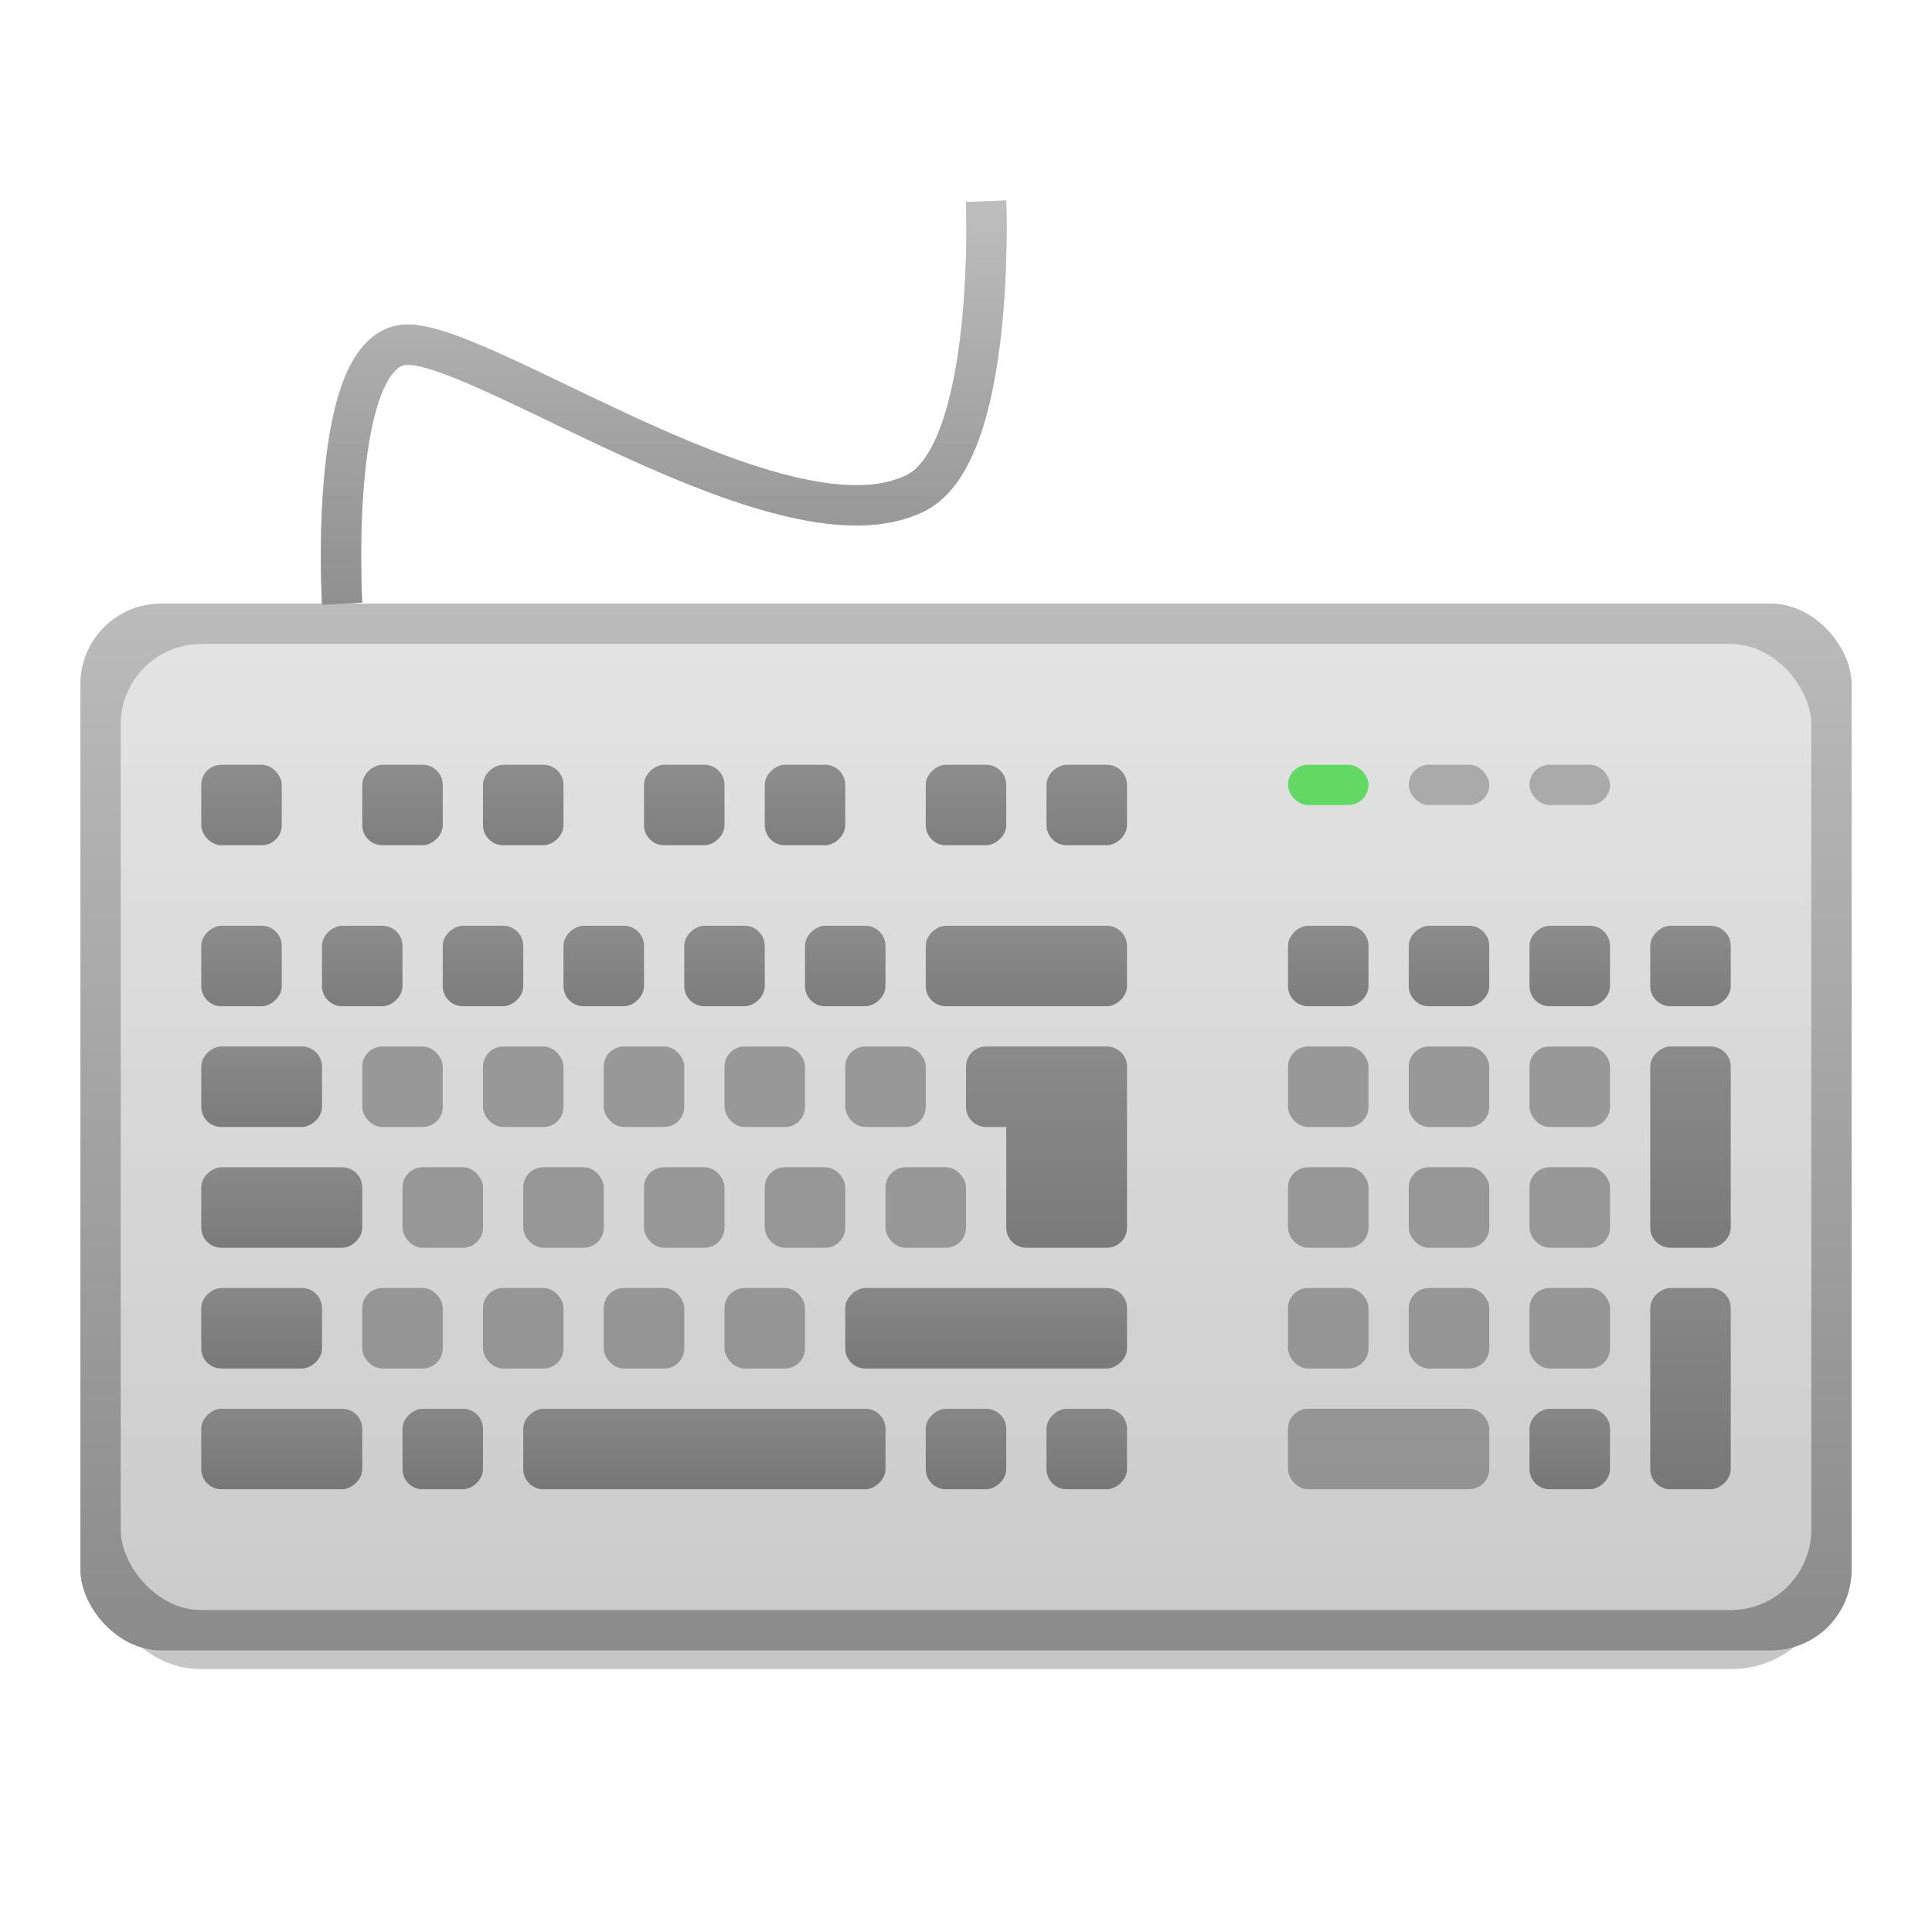 <?xml version="1.0" encoding="UTF-8" standalone="no"?>
<!-- Created with Inkscape (http://www.inkscape.org/) -->

<svg
   xmlns:dc="http://purl.org/dc/elements/1.1/"
   xmlns:cc="http://creativecommons.org/ns#"
   xmlns:rdf="http://www.w3.org/1999/02/22-rdf-syntax-ns#"
   xmlns:svg="http://www.w3.org/2000/svg"
   xmlns="http://www.w3.org/2000/svg"
   xmlns:xlink="http://www.w3.org/1999/xlink"
   xmlns:sodipodi="http://sodipodi.sourceforge.net/DTD/sodipodi-0.dtd"
   xmlns:inkscape="http://www.inkscape.org/namespaces/inkscape"
   width="48"
   height="48"
   id="svg3273"
   version="1.1"
   inkscape:version="0.48.4 r9939"
   sodipodi:docname="input-keyboard.svg">
  <defs
     id="defs3275">
    <linearGradient
       inkscape:collect="always"
       xlink:href="#linearGradient4076"
       id="linearGradient3203"
       gradientUnits="userSpaceOnUse"
       gradientTransform="translate(7.4123865e-6,7)"
       x1="15"
       y1="1037.362"
       x2="15"
       y2="1013.362" />
    <linearGradient
       id="linearGradient4076">
      <stop
         style="stop-color:#cccccc;stop-opacity:1;"
         offset="0"
         id="stop4078" />
      <stop
         style="stop-color:#e4e4e4;stop-opacity:1;"
         offset="1"
         id="stop4080" />
    </linearGradient>
    <linearGradient
       inkscape:collect="always"
       xlink:href="#linearGradient4092-4-3"
       id="linearGradient3205"
       gradientUnits="userSpaceOnUse"
       gradientTransform="matrix(1,0,0,1,-1058.362,-985.362)"
       x1="23"
       y1="1027.362"
       x2="28"
       y2="1027.362" />
    <linearGradient
       id="linearGradient4092-4-3">
      <stop
         style="stop-color:#333333;stop-opacity:1;"
         offset="0"
         id="stop4094-70-4" />
      <stop
         style="stop-color:#4c4c4c;stop-opacity:1;"
         offset="1"
         id="stop4096-2-5" />
    </linearGradient>
    <linearGradient
       inkscape:collect="always"
       xlink:href="#linearGradient4092-4-3"
       id="linearGradient3207"
       gradientUnits="userSpaceOnUse"
       gradientTransform="matrix(1,0,0,1,-1064.362,-985.362)"
       x1="23"
       y1="1027.362"
       x2="28"
       y2="1027.362" />
    <linearGradient
       id="linearGradient3300">
      <stop
         style="stop-color:#333333;stop-opacity:1;"
         offset="0"
         id="stop3302" />
      <stop
         style="stop-color:#4c4c4c;stop-opacity:1;"
         offset="1"
         id="stop3304" />
    </linearGradient>
    <linearGradient
       inkscape:collect="always"
       xlink:href="#linearGradient4092-4-3"
       id="linearGradient3209"
       gradientUnits="userSpaceOnUse"
       gradientTransform="matrix(0.4,0,0,1,-1050.562,-988.362)"
       x1="23"
       y1="1027.362"
       x2="28"
       y2="1027.362" />
    <linearGradient
       id="linearGradient3307">
      <stop
         style="stop-color:#333333;stop-opacity:1;"
         offset="0"
         id="stop3309" />
      <stop
         style="stop-color:#4c4c4c;stop-opacity:1;"
         offset="1"
         id="stop3311" />
    </linearGradient>
    <linearGradient
       inkscape:collect="always"
       xlink:href="#linearGradient4092-46"
       id="linearGradient3211"
       gradientUnits="userSpaceOnUse"
       gradientTransform="matrix(0.4,0,0,3.5,-1047.562,-3571.268)"
       x1="23"
       y1="1027.362"
       x2="28"
       y2="1027.362" />
    <linearGradient
       id="linearGradient4092-46">
      <stop
         style="stop-color:#333333;stop-opacity:1;"
         offset="0"
         id="stop4094-0" />
      <stop
         style="stop-color:#4c4c4c;stop-opacity:1;"
         offset="1"
         id="stop4096-0" />
    </linearGradient>
    <linearGradient
       inkscape:collect="always"
       xlink:href="#linearGradient4092-3"
       id="linearGradient3213"
       gradientUnits="userSpaceOnUse"
       gradientTransform="matrix(0.4,0,0,4.5,-1050.562,-4605.63)"
       x1="23"
       y1="1027.362"
       x2="28"
       y2="1027.362" />
    <linearGradient
       id="linearGradient4092-3">
      <stop
         style="stop-color:#333333;stop-opacity:1;"
         offset="0"
         id="stop4094-6" />
      <stop
         style="stop-color:#4c4c4c;stop-opacity:1;"
         offset="1"
         id="stop4096-18" />
    </linearGradient>
    <linearGradient
       inkscape:collect="always"
       xlink:href="#linearGradient4092-4"
       id="linearGradient3215"
       gradientUnits="userSpaceOnUse"
       gradientTransform="matrix(0.4,0,0,1,-1050.562,-1000.362)"
       x1="23"
       y1="1027.362"
       x2="28"
       y2="1027.362" />
    <linearGradient
       id="linearGradient4092-4">
      <stop
         style="stop-color:#333333;stop-opacity:1;"
         offset="0"
         id="stop4094-70" />
      <stop
         style="stop-color:#4c4c4c;stop-opacity:1;"
         offset="1"
         id="stop4096-2" />
    </linearGradient>
    <linearGradient
       inkscape:collect="always"
       xlink:href="#linearGradient4092-2"
       id="linearGradient3217"
       gradientUnits="userSpaceOnUse"
       gradientTransform="matrix(0.4,0,0,1,-1050.562,-1003.362)"
       x1="23"
       y1="1027.362"
       x2="28"
       y2="1027.362" />
    <linearGradient
       id="linearGradient4092-2">
      <stop
         style="stop-color:#333333;stop-opacity:1;"
         offset="0"
         id="stop4094-7" />
      <stop
         style="stop-color:#4c4c4c;stop-opacity:1;"
         offset="1"
         id="stop4096-5" />
    </linearGradient>
    <linearGradient
       inkscape:collect="always"
       xlink:href="#linearGradient4092-7"
       id="linearGradient3219"
       gradientUnits="userSpaceOnUse"
       gradientTransform="matrix(0.4,0,0,1,-1050.562,-1016.362)"
       x1="23"
       y1="1027.362"
       x2="28"
       y2="1027.362" />
    <linearGradient
       id="linearGradient4092-7">
      <stop
         style="stop-color:#333333;stop-opacity:1;"
         offset="0"
         id="stop4094-3" />
      <stop
         style="stop-color:#4c4c4c;stop-opacity:1;"
         offset="1"
         id="stop4096-1" />
    </linearGradient>
    <linearGradient
       inkscape:collect="always"
       xlink:href="#linearGradient4092-0"
       id="linearGradient3221"
       gradientUnits="userSpaceOnUse"
       gradientTransform="matrix(0.4,0,0,2,-1050.562,-2047.725)"
       x1="23"
       y1="1027.362"
       x2="28"
       y2="1027.362" />
    <linearGradient
       id="linearGradient4092-0">
      <stop
         style="stop-color:#333333;stop-opacity:1;"
         offset="0"
         id="stop4094-91" />
      <stop
         style="stop-color:#4c4c4c;stop-opacity:1;"
         offset="1"
         id="stop4096-6" />
    </linearGradient>
    <linearGradient
       inkscape:collect="always"
       xlink:href="#linearGradient4092-66"
       id="linearGradient3223"
       gradientUnits="userSpaceOnUse"
       gradientTransform="matrix(0.4,0,0,1.5,-1047.562,-1534.543)"
       x1="23"
       y1="1027.362"
       x2="28"
       y2="1027.362" />
    <linearGradient
       id="linearGradient4092-66">
      <stop
         style="stop-color:#333333;stop-opacity:1;"
         offset="0"
         id="stop4094-9" />
      <stop
         style="stop-color:#4c4c4c;stop-opacity:1;"
         offset="1"
         id="stop4096-3" />
    </linearGradient>
    <linearGradient
       inkscape:collect="always"
       xlink:href="#linearGradient4092-6"
       id="linearGradient3225"
       gradientUnits="userSpaceOnUse"
       gradientTransform="matrix(0.4,0,0,2,-1044.562,-2047.725)"
       x1="23"
       y1="1027.362"
       x2="28"
       y2="1027.362" />
    <linearGradient
       id="linearGradient4092-6">
      <stop
         style="stop-color:#333333;stop-opacity:1;"
         offset="0"
         id="stop4094-4" />
      <stop
         style="stop-color:#4c4c4c;stop-opacity:1;"
         offset="1"
         id="stop4096-8" />
    </linearGradient>
    <linearGradient
       inkscape:collect="always"
       xlink:href="#linearGradient4092"
       id="linearGradient3227"
       gradientUnits="userSpaceOnUse"
       gradientTransform="matrix(0.4,0,0,1.5,-1041.562,-1534.543)"
       x1="23"
       y1="1027.362"
       x2="28"
       y2="1027.362" />
    <linearGradient
       id="linearGradient4092">
      <stop
         style="stop-color:#333333;stop-opacity:1;"
         offset="0"
         id="stop4094" />
      <stop
         style="stop-color:#4c4c4c;stop-opacity:1;"
         offset="1"
         id="stop4096" />
    </linearGradient>
    <linearGradient
       inkscape:collect="always"
       xlink:href="#linearGradient3967"
       id="linearGradient3229"
       gradientUnits="userSpaceOnUse"
       gradientTransform="translate(7.4123865e-6,1007.362)"
       x1="11"
       y1="12"
       x2="11"
       y2="2" />
    <linearGradient
       id="linearGradient3967">
      <stop
         style="stop-color:#8b8b8b;stop-opacity:1;"
         offset="0"
         id="stop3969" />
      <stop
         style="stop-color:#bbbbbb;stop-opacity:1;"
         offset="1"
         id="stop3971" />
    </linearGradient>
    <linearGradient
       inkscape:collect="always"
       xlink:href="#linearGradient4092"
       id="linearGradient3231"
       gradientUnits="userSpaceOnUse"
       gradientTransform="translate(-1061.362,-994.362)"
       x1="32"
       y1="1027.362"
       x2="34"
       y2="1027.362" />
    <linearGradient
       id="linearGradient3354">
      <stop
         style="stop-color:#333333;stop-opacity:1;"
         offset="0"
         id="stop3356" />
      <stop
         style="stop-color:#4c4c4c;stop-opacity:1;"
         offset="1"
         id="stop3358" />
    </linearGradient>
    <linearGradient
       inkscape:collect="always"
       xlink:href="#linearGradient4092"
       id="linearGradient3233"
       gradientUnits="userSpaceOnUse"
       gradientTransform="translate(-1070.362,-985.362)"
       x1="41"
       y1="1027.362"
       x2="43"
       y2="1027.362" />
    <linearGradient
       id="linearGradient3361">
      <stop
         style="stop-color:#333333;stop-opacity:1;"
         offset="0"
         id="stop3363" />
      <stop
         style="stop-color:#4c4c4c;stop-opacity:1;"
         offset="1"
         id="stop3365" />
    </linearGradient>
    <linearGradient
       inkscape:collect="always"
       xlink:href="#linearGradient4092"
       id="linearGradient3235"
       gradientUnits="userSpaceOnUse"
       gradientTransform="translate(-1067.362,-988.362)"
       x1="38"
       y1="1027.362"
       x2="40"
       y2="1027.362" />
    <linearGradient
       id="linearGradient3368">
      <stop
         style="stop-color:#333333;stop-opacity:1;"
         offset="0"
         id="stop3370" />
      <stop
         style="stop-color:#4c4c4c;stop-opacity:1;"
         offset="1"
         id="stop3372" />
    </linearGradient>
    <linearGradient
       inkscape:collect="always"
       xlink:href="#linearGradient4092"
       id="linearGradient3237"
       gradientUnits="userSpaceOnUse"
       gradientTransform="translate(-1064.362,-991.362)"
       x1="35"
       y1="1027.362"
       x2="37"
       y2="1027.362" />
    <linearGradient
       id="linearGradient3375">
      <stop
         style="stop-color:#333333;stop-opacity:1;"
         offset="0"
         id="stop3377" />
      <stop
         style="stop-color:#4c4c4c;stop-opacity:1;"
         offset="1"
         id="stop3379" />
    </linearGradient>
    <linearGradient
       inkscape:collect="always"
       xlink:href="#linearGradient4092-46"
       id="linearGradient3239"
       gradientUnits="userSpaceOnUse"
       gradientTransform="translate(7.4123865e-6,1)"
       x1="27"
       y1="1034.362"
       x2="27"
       y2="1029.362" />
    <linearGradient
       id="linearGradient3382">
      <stop
         style="stop-color:#333333;stop-opacity:1;"
         offset="0"
         id="stop3384" />
      <stop
         style="stop-color:#4c4c4c;stop-opacity:1;"
         offset="1"
         id="stop3386" />
    </linearGradient>
    <linearGradient
       inkscape:collect="always"
       xlink:href="#linearGradient4092"
       id="linearGradient3241"
       gradientUnits="userSpaceOnUse"
       gradientTransform="translate(-1049.362,-1006.362)"
       x1="20"
       y1="1027.362"
       x2="22"
       y2="1027.362" />
    <linearGradient
       id="linearGradient3389">
      <stop
         style="stop-color:#333333;stop-opacity:1;"
         offset="0"
         id="stop3391" />
      <stop
         style="stop-color:#4c4c4c;stop-opacity:1;"
         offset="1"
         id="stop3393" />
    </linearGradient>
    <linearGradient
       inkscape:collect="always"
       xlink:href="#linearGradient4092"
       id="linearGradient3243"
       gradientUnits="userSpaceOnUse"
       gradientTransform="translate(-1046.362,-1009.362)"
       x1="17"
       y1="1027.362"
       x2="19"
       y2="1027.362" />
    <linearGradient
       id="linearGradient3396">
      <stop
         style="stop-color:#333333;stop-opacity:1;"
         offset="0"
         id="stop3398" />
      <stop
         style="stop-color:#4c4c4c;stop-opacity:1;"
         offset="1"
         id="stop3400" />
    </linearGradient>
    <linearGradient
       inkscape:collect="always"
       xlink:href="#linearGradient4092"
       id="linearGradient3245"
       gradientUnits="userSpaceOnUse"
       gradientTransform="matrix(0.4,0,0,2.5,-1038.562,-2542.906)"
       x1="23"
       y1="1027.362"
       x2="28"
       y2="1027.362" />
    <linearGradient
       id="linearGradient3403">
      <stop
         style="stop-color:#333333;stop-opacity:1;"
         offset="0"
         id="stop3405" />
      <stop
         style="stop-color:#4c4c4c;stop-opacity:1;"
         offset="1"
         id="stop3407" />
    </linearGradient>
    <linearGradient
       inkscape:collect="always"
       xlink:href="#linearGradient4092"
       id="linearGradient3247"
       gradientUnits="userSpaceOnUse"
       gradientTransform="translate(-1051.362,-996.362)"
       x1="26"
       y1="1023.362"
       x2="28"
       y2="1023.362" />
    <linearGradient
       id="linearGradient3410">
      <stop
         style="stop-color:#333333;stop-opacity:1;"
         offset="0"
         id="stop3412" />
      <stop
         style="stop-color:#4c4c4c;stop-opacity:1;"
         offset="1"
         id="stop3414" />
    </linearGradient>
    <linearGradient
       inkscape:collect="always"
       xlink:href="#linearGradient4092"
       id="linearGradient3249"
       gradientUnits="userSpaceOnUse"
       gradientTransform="translate(-1048.362,-999.362)"
       x1="23"
       y1="1023.362"
       x2="25"
       y2="1023.362" />
    <linearGradient
       id="linearGradient3417">
      <stop
         style="stop-color:#333333;stop-opacity:1;"
         offset="0"
         id="stop3419" />
      <stop
         style="stop-color:#4c4c4c;stop-opacity:1;"
         offset="1"
         id="stop3421" />
    </linearGradient>
    <linearGradient
       inkscape:collect="always"
       xlink:href="#linearGradient4092"
       id="linearGradient3251"
       gradientUnits="userSpaceOnUse"
       gradientTransform="translate(-1044.362,-1003.362)"
       x1="19"
       y1="1023.362"
       x2="21"
       y2="1023.362" />
    <linearGradient
       id="linearGradient3424">
      <stop
         style="stop-color:#333333;stop-opacity:1;"
         offset="0"
         id="stop3426" />
      <stop
         style="stop-color:#4c4c4c;stop-opacity:1;"
         offset="1"
         id="stop3428" />
    </linearGradient>
    <linearGradient
       inkscape:collect="always"
       xlink:href="#linearGradient4092"
       id="linearGradient3253"
       gradientUnits="userSpaceOnUse"
       gradientTransform="translate(-1041.362,-1006.362)"
       x1="16"
       y1="1023.362"
       x2="18"
       y2="1023.362" />
    <linearGradient
       id="linearGradient3431">
      <stop
         style="stop-color:#333333;stop-opacity:1;"
         offset="0"
         id="stop3433" />
      <stop
         style="stop-color:#4c4c4c;stop-opacity:1;"
         offset="1"
         id="stop3435" />
    </linearGradient>
    <linearGradient
       inkscape:collect="always"
       xlink:href="#linearGradient4092"
       id="linearGradient3255"
       gradientUnits="userSpaceOnUse"
       gradientTransform="translate(-1037.362,-1010.362)"
       x1="12"
       y1="1023.362"
       x2="14"
       y2="1023.362" />
    <linearGradient
       id="linearGradient3438">
      <stop
         style="stop-color:#333333;stop-opacity:1;"
         offset="0"
         id="stop3440" />
      <stop
         style="stop-color:#4c4c4c;stop-opacity:1;"
         offset="1"
         id="stop3442" />
    </linearGradient>
    <linearGradient
       inkscape:collect="always"
       xlink:href="#linearGradient4092"
       id="linearGradient3257"
       gradientUnits="userSpaceOnUse"
       gradientTransform="translate(-1034.362,-1013.362)"
       x1="9"
       y1="1023.362"
       x2="11"
       y2="1023.362" />
    <linearGradient
       id="linearGradient3445">
      <stop
         style="stop-color:#333333;stop-opacity:1;"
         offset="0"
         id="stop3447" />
      <stop
         style="stop-color:#4c4c4c;stop-opacity:1;"
         offset="1"
         id="stop3449" />
    </linearGradient>
    <linearGradient
       inkscape:collect="always"
       xlink:href="#linearGradient4092"
       id="linearGradient3259"
       gradientUnits="userSpaceOnUse"
       gradientTransform="translate(7.4123865e-6,7)"
       x1="6"
       y1="1018.362"
       x2="6"
       y2="1016.362" />
    <linearGradient
       id="linearGradient3452">
      <stop
         style="stop-color:#333333;stop-opacity:1;"
         offset="0"
         id="stop3454" />
      <stop
         style="stop-color:#4c4c4c;stop-opacity:1;"
         offset="1"
         id="stop3456" />
    </linearGradient>
    <linearGradient
       inkscape:collect="always"
       xlink:href="#linearGradient4092"
       id="linearGradient3261"
       gradientUnits="userSpaceOnUse"
       gradientTransform="translate(-1043.362,-1012.362)"
       x1="14"
       y1="1027.362"
       x2="16"
       y2="1027.362" />
    <linearGradient
       id="linearGradient3459">
      <stop
         style="stop-color:#333333;stop-opacity:1;"
         offset="0"
         id="stop3461" />
      <stop
         style="stop-color:#4c4c4c;stop-opacity:1;"
         offset="1"
         id="stop3463" />
    </linearGradient>
    <linearGradient
       inkscape:collect="always"
       xlink:href="#linearGradient4092"
       id="linearGradient3263"
       gradientUnits="userSpaceOnUse"
       gradientTransform="translate(-1040.362,-1015.362)"
       x1="11"
       y1="1027.362"
       x2="13"
       y2="1027.362" />
    <linearGradient
       id="linearGradient3466">
      <stop
         style="stop-color:#333333;stop-opacity:1;"
         offset="0"
         id="stop3468" />
      <stop
         style="stop-color:#4c4c4c;stop-opacity:1;"
         offset="1"
         id="stop3470" />
    </linearGradient>
    <linearGradient
       inkscape:collect="always"
       xlink:href="#linearGradient4092"
       id="linearGradient3265"
       gradientUnits="userSpaceOnUse"
       gradientTransform="translate(-1037.362,-1018.362)"
       x1="8"
       y1="1027.362"
       x2="10"
       y2="1027.362" />
    <linearGradient
       id="linearGradient3473">
      <stop
         style="stop-color:#333333;stop-opacity:1;"
         offset="0"
         id="stop3475" />
      <stop
         style="stop-color:#4c4c4c;stop-opacity:1;"
         offset="1"
         id="stop3477" />
    </linearGradient>
    <linearGradient
       inkscape:collect="always"
       xlink:href="#linearGradient4092"
       id="linearGradient3267"
       gradientUnits="userSpaceOnUse"
       gradientTransform="translate(-1034.362,-1021.362)"
       x1="5"
       y1="1027.362"
       x2="7"
       y2="1027.362" />
    <linearGradient
       id="linearGradient3480">
      <stop
         style="stop-color:#333333;stop-opacity:1;"
         offset="0"
         id="stop3482" />
      <stop
         style="stop-color:#4c4c4c;stop-opacity:1;"
         offset="1"
         id="stop3484" />
    </linearGradient>
    <linearGradient
       inkscape:collect="always"
       xlink:href="#linearGradient4076"
       id="linearGradient3269"
       gradientUnits="userSpaceOnUse"
       gradientTransform="translate(7.4123865e-6,7)"
       x1="15"
       y1="1037.362"
       x2="15"
       y2="1013.362" />
    <linearGradient
       id="linearGradient3487">
      <stop
         style="stop-color:#cccccc;stop-opacity:1;"
         offset="0"
         id="stop3489" />
      <stop
         style="stop-color:#e4e4e4;stop-opacity:1;"
         offset="1"
         id="stop3491" />
    </linearGradient>
    <linearGradient
       inkscape:collect="always"
       xlink:href="#linearGradient3967"
       id="linearGradient3271"
       gradientUnits="userSpaceOnUse"
       gradientTransform="translate(7.4123865e-6,7)"
       x1="24"
       y1="1038.362"
       x2="24"
       y2="1012.362" />
    <linearGradient
       id="linearGradient3494">
      <stop
         style="stop-color:#8b8b8b;stop-opacity:1;"
         offset="0"
         id="stop3496" />
      <stop
         style="stop-color:#bbbbbb;stop-opacity:1;"
         offset="1"
         id="stop3498" />
    </linearGradient>
    <linearGradient
       inkscape:collect="always"
       xlink:href="#linearGradient4076"
       id="linearGradient4746"
       gradientUnits="userSpaceOnUse"
       gradientTransform="translate(7.4123865e-6,7)"
       x1="15"
       y1="1037.362"
       x2="15"
       y2="1013.362" />
    <linearGradient
       id="linearGradient3501">
      <stop
         style="stop-color:#cccccc;stop-opacity:1;"
         offset="0"
         id="stop3503" />
      <stop
         style="stop-color:#e4e4e4;stop-opacity:1;"
         offset="1"
         id="stop3505" />
    </linearGradient>
    <linearGradient
       inkscape:collect="always"
       xlink:href="#linearGradient4092-4-3"
       id="linearGradient4749"
       gradientUnits="userSpaceOnUse"
       gradientTransform="matrix(1,0,0,1,-1058.362,-985.362)"
       x1="23"
       y1="1027.362"
       x2="28"
       y2="1027.362" />
    <linearGradient
       id="linearGradient3508">
      <stop
         style="stop-color:#333333;stop-opacity:1;"
         offset="0"
         id="stop3510" />
      <stop
         style="stop-color:#4c4c4c;stop-opacity:1;"
         offset="1"
         id="stop3512" />
    </linearGradient>
    <linearGradient
       inkscape:collect="always"
       xlink:href="#linearGradient4092-4-3"
       id="linearGradient4752"
       gradientUnits="userSpaceOnUse"
       gradientTransform="matrix(1,0,0,1,-1064.362,-985.362)"
       x1="23"
       y1="1027.362"
       x2="28"
       y2="1027.362" />
    <linearGradient
       id="linearGradient3515">
      <stop
         style="stop-color:#333333;stop-opacity:1;"
         offset="0"
         id="stop3517" />
      <stop
         style="stop-color:#4c4c4c;stop-opacity:1;"
         offset="1"
         id="stop3519" />
    </linearGradient>
    <linearGradient
       inkscape:collect="always"
       xlink:href="#linearGradient4092-4-3"
       id="linearGradient4755"
       gradientUnits="userSpaceOnUse"
       gradientTransform="matrix(0.4,0,0,1,-1050.562,-988.362)"
       x1="23"
       y1="1027.362"
       x2="28"
       y2="1027.362" />
    <linearGradient
       id="linearGradient3522">
      <stop
         style="stop-color:#333333;stop-opacity:1;"
         offset="0"
         id="stop3524" />
      <stop
         style="stop-color:#4c4c4c;stop-opacity:1;"
         offset="1"
         id="stop3526" />
    </linearGradient>
    <linearGradient
       inkscape:collect="always"
       xlink:href="#linearGradient4092-46"
       id="linearGradient4758"
       gradientUnits="userSpaceOnUse"
       gradientTransform="matrix(0.4,0,0,3.5,-1047.562,-3571.268)"
       x1="23"
       y1="1027.362"
       x2="28"
       y2="1027.362" />
    <linearGradient
       id="linearGradient3529">
      <stop
         style="stop-color:#333333;stop-opacity:1;"
         offset="0"
         id="stop3531" />
      <stop
         style="stop-color:#4c4c4c;stop-opacity:1;"
         offset="1"
         id="stop3533" />
    </linearGradient>
    <linearGradient
       inkscape:collect="always"
       xlink:href="#linearGradient4092-3"
       id="linearGradient4761"
       gradientUnits="userSpaceOnUse"
       gradientTransform="matrix(0.4,0,0,4.5,-1050.562,-4605.63)"
       x1="23"
       y1="1027.362"
       x2="28"
       y2="1027.362" />
    <linearGradient
       id="linearGradient3536">
      <stop
         style="stop-color:#333333;stop-opacity:1;"
         offset="0"
         id="stop3538" />
      <stop
         style="stop-color:#4c4c4c;stop-opacity:1;"
         offset="1"
         id="stop3540" />
    </linearGradient>
    <linearGradient
       inkscape:collect="always"
       xlink:href="#linearGradient4092-4"
       id="linearGradient4764"
       gradientUnits="userSpaceOnUse"
       gradientTransform="matrix(0.4,0,0,1,-1050.562,-1000.362)"
       x1="23"
       y1="1027.362"
       x2="28"
       y2="1027.362" />
    <linearGradient
       id="linearGradient3543">
      <stop
         style="stop-color:#333333;stop-opacity:1;"
         offset="0"
         id="stop3545" />
      <stop
         style="stop-color:#4c4c4c;stop-opacity:1;"
         offset="1"
         id="stop3547" />
    </linearGradient>
    <linearGradient
       inkscape:collect="always"
       xlink:href="#linearGradient4092-2"
       id="linearGradient4767"
       gradientUnits="userSpaceOnUse"
       gradientTransform="matrix(0.4,0,0,1,-1050.562,-1003.362)"
       x1="23"
       y1="1027.362"
       x2="28"
       y2="1027.362" />
    <linearGradient
       id="linearGradient3550">
      <stop
         style="stop-color:#333333;stop-opacity:1;"
         offset="0"
         id="stop3552" />
      <stop
         style="stop-color:#4c4c4c;stop-opacity:1;"
         offset="1"
         id="stop3554" />
    </linearGradient>
    <linearGradient
       inkscape:collect="always"
       xlink:href="#linearGradient4092-7"
       id="linearGradient4770"
       gradientUnits="userSpaceOnUse"
       gradientTransform="matrix(0.4,0,0,1,-1050.562,-1016.362)"
       x1="23"
       y1="1027.362"
       x2="28"
       y2="1027.362" />
    <linearGradient
       id="linearGradient3557">
      <stop
         style="stop-color:#333333;stop-opacity:1;"
         offset="0"
         id="stop3559" />
      <stop
         style="stop-color:#4c4c4c;stop-opacity:1;"
         offset="1"
         id="stop3561" />
    </linearGradient>
    <linearGradient
       inkscape:collect="always"
       xlink:href="#linearGradient4092-0"
       id="linearGradient4773"
       gradientUnits="userSpaceOnUse"
       gradientTransform="matrix(0.4,0,0,2,-1050.562,-2047.725)"
       x1="23"
       y1="1027.362"
       x2="28"
       y2="1027.362" />
    <linearGradient
       id="linearGradient3564">
      <stop
         style="stop-color:#333333;stop-opacity:1;"
         offset="0"
         id="stop3566" />
      <stop
         style="stop-color:#4c4c4c;stop-opacity:1;"
         offset="1"
         id="stop3568" />
    </linearGradient>
    <linearGradient
       inkscape:collect="always"
       xlink:href="#linearGradient4092-66"
       id="linearGradient4776"
       gradientUnits="userSpaceOnUse"
       gradientTransform="matrix(0.4,0,0,1.5,-1047.562,-1534.543)"
       x1="23"
       y1="1027.362"
       x2="28"
       y2="1027.362" />
    <linearGradient
       id="linearGradient3571">
      <stop
         style="stop-color:#333333;stop-opacity:1;"
         offset="0"
         id="stop3573" />
      <stop
         style="stop-color:#4c4c4c;stop-opacity:1;"
         offset="1"
         id="stop3575" />
    </linearGradient>
    <linearGradient
       inkscape:collect="always"
       xlink:href="#linearGradient4092-6"
       id="linearGradient4779"
       gradientUnits="userSpaceOnUse"
       gradientTransform="matrix(0.4,0,0,2,-1044.562,-2047.725)"
       x1="23"
       y1="1027.362"
       x2="28"
       y2="1027.362" />
    <linearGradient
       id="linearGradient3578">
      <stop
         style="stop-color:#333333;stop-opacity:1;"
         offset="0"
         id="stop3580" />
      <stop
         style="stop-color:#4c4c4c;stop-opacity:1;"
         offset="1"
         id="stop3582" />
    </linearGradient>
    <linearGradient
       inkscape:collect="always"
       xlink:href="#linearGradient4092"
       id="linearGradient4782"
       gradientUnits="userSpaceOnUse"
       gradientTransform="matrix(0.4,0,0,1.5,-1041.562,-1534.543)"
       x1="23"
       y1="1027.362"
       x2="28"
       y2="1027.362" />
    <linearGradient
       id="linearGradient3585">
      <stop
         style="stop-color:#333333;stop-opacity:1;"
         offset="0"
         id="stop3587" />
      <stop
         style="stop-color:#4c4c4c;stop-opacity:1;"
         offset="1"
         id="stop3589" />
    </linearGradient>
    <linearGradient
       inkscape:collect="always"
       xlink:href="#linearGradient3967"
       id="linearGradient4785"
       gradientUnits="userSpaceOnUse"
       gradientTransform="translate(7.4123865e-6,1007.362)"
       x1="11"
       y1="12"
       x2="11"
       y2="2" />
    <linearGradient
       id="linearGradient3592">
      <stop
         style="stop-color:#8b8b8b;stop-opacity:1;"
         offset="0"
         id="stop3594" />
      <stop
         style="stop-color:#bbbbbb;stop-opacity:1;"
         offset="1"
         id="stop3596" />
    </linearGradient>
    <linearGradient
       inkscape:collect="always"
       xlink:href="#linearGradient4092"
       id="linearGradient4791"
       gradientUnits="userSpaceOnUse"
       gradientTransform="translate(-1061.362,-994.362)"
       x1="32"
       y1="1027.362"
       x2="34"
       y2="1027.362" />
    <linearGradient
       id="linearGradient3599">
      <stop
         style="stop-color:#333333;stop-opacity:1;"
         offset="0"
         id="stop3601" />
      <stop
         style="stop-color:#4c4c4c;stop-opacity:1;"
         offset="1"
         id="stop3603" />
    </linearGradient>
    <linearGradient
       inkscape:collect="always"
       xlink:href="#linearGradient4092"
       id="linearGradient4804"
       gradientUnits="userSpaceOnUse"
       gradientTransform="translate(-1070.362,-985.362)"
       x1="41"
       y1="1027.362"
       x2="43"
       y2="1027.362" />
    <linearGradient
       id="linearGradient3606">
      <stop
         style="stop-color:#333333;stop-opacity:1;"
         offset="0"
         id="stop3608" />
      <stop
         style="stop-color:#4c4c4c;stop-opacity:1;"
         offset="1"
         id="stop3610" />
    </linearGradient>
    <linearGradient
       inkscape:collect="always"
       xlink:href="#linearGradient4092"
       id="linearGradient4807"
       gradientUnits="userSpaceOnUse"
       gradientTransform="translate(-1067.362,-988.362)"
       x1="38"
       y1="1027.362"
       x2="40"
       y2="1027.362" />
    <linearGradient
       id="linearGradient3613">
      <stop
         style="stop-color:#333333;stop-opacity:1;"
         offset="0"
         id="stop3615" />
      <stop
         style="stop-color:#4c4c4c;stop-opacity:1;"
         offset="1"
         id="stop3617" />
    </linearGradient>
    <linearGradient
       inkscape:collect="always"
       xlink:href="#linearGradient4092"
       id="linearGradient4810"
       gradientUnits="userSpaceOnUse"
       gradientTransform="translate(-1064.362,-991.362)"
       x1="35"
       y1="1027.362"
       x2="37"
       y2="1027.362" />
    <linearGradient
       id="linearGradient3620">
      <stop
         style="stop-color:#333333;stop-opacity:1;"
         offset="0"
         id="stop3622" />
      <stop
         style="stop-color:#4c4c4c;stop-opacity:1;"
         offset="1"
         id="stop3624" />
    </linearGradient>
    <linearGradient
       inkscape:collect="always"
       xlink:href="#linearGradient4092-46"
       id="linearGradient4816"
       gradientUnits="userSpaceOnUse"
       x1="27"
       y1="1034.362"
       x2="27"
       y2="1029.362"
       gradientTransform="translate(7.4123865e-6,1)" />
    <linearGradient
       id="linearGradient3627">
      <stop
         style="stop-color:#333333;stop-opacity:1;"
         offset="0"
         id="stop3629" />
      <stop
         style="stop-color:#4c4c4c;stop-opacity:1;"
         offset="1"
         id="stop3631" />
    </linearGradient>
    <linearGradient
       inkscape:collect="always"
       xlink:href="#linearGradient4092"
       id="linearGradient4821"
       gradientUnits="userSpaceOnUse"
       gradientTransform="translate(-1049.362,-1006.362)"
       x1="20"
       y1="1027.362"
       x2="22"
       y2="1027.362" />
    <linearGradient
       id="linearGradient3634">
      <stop
         style="stop-color:#333333;stop-opacity:1;"
         offset="0"
         id="stop3636" />
      <stop
         style="stop-color:#4c4c4c;stop-opacity:1;"
         offset="1"
         id="stop3638" />
    </linearGradient>
    <linearGradient
       inkscape:collect="always"
       xlink:href="#linearGradient4092"
       id="linearGradient4824"
       gradientUnits="userSpaceOnUse"
       gradientTransform="translate(-1046.362,-1009.362)"
       x1="17"
       y1="1027.362"
       x2="19"
       y2="1027.362" />
    <linearGradient
       id="linearGradient3641">
      <stop
         style="stop-color:#333333;stop-opacity:1;"
         offset="0"
         id="stop3643" />
      <stop
         style="stop-color:#4c4c4c;stop-opacity:1;"
         offset="1"
         id="stop3645" />
    </linearGradient>
    <linearGradient
       inkscape:collect="always"
       xlink:href="#linearGradient4092"
       id="linearGradient4827"
       gradientUnits="userSpaceOnUse"
       gradientTransform="matrix(0.4,0,0,2.5,-1038.562,-2542.906)"
       x1="23"
       y1="1027.362"
       x2="28"
       y2="1027.362" />
    <linearGradient
       id="linearGradient3648">
      <stop
         style="stop-color:#333333;stop-opacity:1;"
         offset="0"
         id="stop3650" />
      <stop
         style="stop-color:#4c4c4c;stop-opacity:1;"
         offset="1"
         id="stop3652" />
    </linearGradient>
    <linearGradient
       inkscape:collect="always"
       xlink:href="#linearGradient4092"
       id="linearGradient4839"
       gradientUnits="userSpaceOnUse"
       gradientTransform="translate(-1051.362,-996.362)"
       x1="26"
       y1="1023.362"
       x2="28"
       y2="1023.362" />
    <linearGradient
       id="linearGradient3655">
      <stop
         style="stop-color:#333333;stop-opacity:1;"
         offset="0"
         id="stop3657" />
      <stop
         style="stop-color:#4c4c4c;stop-opacity:1;"
         offset="1"
         id="stop3659" />
    </linearGradient>
    <linearGradient
       inkscape:collect="always"
       xlink:href="#linearGradient4092"
       id="linearGradient4842"
       gradientUnits="userSpaceOnUse"
       gradientTransform="translate(-1048.362,-999.362)"
       x1="23"
       y1="1023.362"
       x2="25"
       y2="1023.362" />
    <linearGradient
       id="linearGradient3662">
      <stop
         style="stop-color:#333333;stop-opacity:1;"
         offset="0"
         id="stop3664" />
      <stop
         style="stop-color:#4c4c4c;stop-opacity:1;"
         offset="1"
         id="stop3666" />
    </linearGradient>
    <linearGradient
       inkscape:collect="always"
       xlink:href="#linearGradient4092"
       id="linearGradient4845"
       gradientUnits="userSpaceOnUse"
       gradientTransform="translate(-1044.362,-1003.362)"
       x1="19"
       y1="1023.362"
       x2="21"
       y2="1023.362" />
    <linearGradient
       id="linearGradient3669">
      <stop
         style="stop-color:#333333;stop-opacity:1;"
         offset="0"
         id="stop3671" />
      <stop
         style="stop-color:#4c4c4c;stop-opacity:1;"
         offset="1"
         id="stop3673" />
    </linearGradient>
    <linearGradient
       inkscape:collect="always"
       xlink:href="#linearGradient4092"
       id="linearGradient4848"
       gradientUnits="userSpaceOnUse"
       gradientTransform="translate(-1041.362,-1006.362)"
       x1="16"
       y1="1023.362"
       x2="18"
       y2="1023.362" />
    <linearGradient
       id="linearGradient3676">
      <stop
         style="stop-color:#333333;stop-opacity:1;"
         offset="0"
         id="stop3678" />
      <stop
         style="stop-color:#4c4c4c;stop-opacity:1;"
         offset="1"
         id="stop3680" />
    </linearGradient>
    <linearGradient
       inkscape:collect="always"
       xlink:href="#linearGradient4092"
       id="linearGradient4851"
       gradientUnits="userSpaceOnUse"
       gradientTransform="translate(-1037.362,-1010.362)"
       x1="12"
       y1="1023.362"
       x2="14"
       y2="1023.362" />
    <linearGradient
       id="linearGradient3683">
      <stop
         style="stop-color:#333333;stop-opacity:1;"
         offset="0"
         id="stop3685" />
      <stop
         style="stop-color:#4c4c4c;stop-opacity:1;"
         offset="1"
         id="stop3687" />
    </linearGradient>
    <linearGradient
       inkscape:collect="always"
       xlink:href="#linearGradient4092"
       id="linearGradient4854"
       gradientUnits="userSpaceOnUse"
       gradientTransform="translate(-1034.362,-1013.362)"
       x1="9"
       y1="1023.362"
       x2="11"
       y2="1023.362" />
    <linearGradient
       id="linearGradient3690">
      <stop
         style="stop-color:#333333;stop-opacity:1;"
         offset="0"
         id="stop3692" />
      <stop
         style="stop-color:#4c4c4c;stop-opacity:1;"
         offset="1"
         id="stop3694" />
    </linearGradient>
    <linearGradient
       inkscape:collect="always"
       xlink:href="#linearGradient4092"
       id="linearGradient4857"
       gradientUnits="userSpaceOnUse"
       gradientTransform="translate(7.4123865e-6,7)"
       x1="6"
       y1="1018.362"
       x2="6"
       y2="1016.362" />
    <linearGradient
       id="linearGradient3697">
      <stop
         style="stop-color:#333333;stop-opacity:1;"
         offset="0"
         id="stop3699" />
      <stop
         style="stop-color:#4c4c4c;stop-opacity:1;"
         offset="1"
         id="stop3701" />
    </linearGradient>
    <linearGradient
       inkscape:collect="always"
       xlink:href="#linearGradient4092"
       id="linearGradient4860"
       gradientUnits="userSpaceOnUse"
       gradientTransform="translate(-1043.362,-1012.362)"
       x1="14"
       y1="1027.362"
       x2="16"
       y2="1027.362" />
    <linearGradient
       id="linearGradient3704">
      <stop
         style="stop-color:#333333;stop-opacity:1;"
         offset="0"
         id="stop3706" />
      <stop
         style="stop-color:#4c4c4c;stop-opacity:1;"
         offset="1"
         id="stop3708" />
    </linearGradient>
    <linearGradient
       inkscape:collect="always"
       xlink:href="#linearGradient4092"
       id="linearGradient4863"
       gradientUnits="userSpaceOnUse"
       gradientTransform="translate(-1040.362,-1015.362)"
       x1="11"
       y1="1027.362"
       x2="13"
       y2="1027.362" />
    <linearGradient
       id="linearGradient3711">
      <stop
         style="stop-color:#333333;stop-opacity:1;"
         offset="0"
         id="stop3713" />
      <stop
         style="stop-color:#4c4c4c;stop-opacity:1;"
         offset="1"
         id="stop3715" />
    </linearGradient>
    <linearGradient
       inkscape:collect="always"
       xlink:href="#linearGradient4092"
       id="linearGradient4866"
       gradientUnits="userSpaceOnUse"
       gradientTransform="translate(-1037.362,-1018.362)"
       x1="8"
       y1="1027.362"
       x2="10"
       y2="1027.362" />
    <linearGradient
       id="linearGradient3718">
      <stop
         style="stop-color:#333333;stop-opacity:1;"
         offset="0"
         id="stop3720" />
      <stop
         style="stop-color:#4c4c4c;stop-opacity:1;"
         offset="1"
         id="stop3722" />
    </linearGradient>
    <linearGradient
       inkscape:collect="always"
       xlink:href="#linearGradient4092"
       id="linearGradient4869"
       gradientUnits="userSpaceOnUse"
       gradientTransform="translate(-1034.362,-1021.362)"
       x1="5"
       y1="1027.362"
       x2="7"
       y2="1027.362" />
    <linearGradient
       id="linearGradient3725">
      <stop
         style="stop-color:#333333;stop-opacity:1;"
         offset="0"
         id="stop3727" />
      <stop
         style="stop-color:#4c4c4c;stop-opacity:1;"
         offset="1"
         id="stop3729" />
    </linearGradient>
    <linearGradient
       inkscape:collect="always"
       xlink:href="#linearGradient4076"
       id="linearGradient4872"
       gradientUnits="userSpaceOnUse"
       gradientTransform="translate(7.4123865e-6,7)"
       x1="15"
       y1="1037.362"
       x2="15"
       y2="1013.362" />
    <linearGradient
       id="linearGradient3732">
      <stop
         style="stop-color:#cccccc;stop-opacity:1;"
         offset="0"
         id="stop3734" />
      <stop
         style="stop-color:#e4e4e4;stop-opacity:1;"
         offset="1"
         id="stop3736" />
    </linearGradient>
    <linearGradient
       inkscape:collect="always"
       xlink:href="#linearGradient3967"
       id="linearGradient4875"
       gradientUnits="userSpaceOnUse"
       gradientTransform="translate(7.4123865e-6,7)"
       x1="24"
       y1="1038.362"
       x2="24"
       y2="1012.362" />
    <linearGradient
       id="linearGradient3739">
      <stop
         style="stop-color:#8b8b8b;stop-opacity:1;"
         offset="0"
         id="stop3741" />
      <stop
         style="stop-color:#bbbbbb;stop-opacity:1;"
         offset="1"
         id="stop3743" />
    </linearGradient>
    <filter
       color-interpolation-filters="sRGB"
       inkscape:collect="always"
       id="filter6360">
      <feGaussianBlur
         inkscape:collect="always"
         stdDeviation="0.7"
         id="feGaussianBlur6362" />
    </filter>
    <linearGradient
       gradientTransform="matrix(0.637,0,0,0.645,0.83,0.745)"
       gradientUnits="userSpaceOnUse"
       xlink:href="#linearGradient8589"
       id="linearGradient2626"
       y2="5.457"
       x2="36.358"
       y1="8.059"
       x1="32.892" />
    <linearGradient
       gradientTransform="matrix(0.636,0,0,0.628,0.727,0.93)"
       gradientUnits="userSpaceOnUse"
       xlink:href="#linearGradient3211-4"
       id="linearGradient2624"
       y2="46.017"
       x2="24"
       y1="2"
       x1="24" />
    <radialGradient
       gradientTransform="matrix(0.234,0,0,-0.254,1.021,32.289)"
       gradientUnits="userSpaceOnUse"
       xlink:href="#XMLID_8_"
       id="radialGradient2622"
       r="139.559"
       cy="112.305"
       cx="102" />
    <linearGradient
       gradientTransform="matrix(0.531,0,0,0.59,39.27,-0.792)"
       gradientUnits="userSpaceOnUse"
       xlink:href="#linearGradient3104"
       id="linearGradient2620"
       y2="2.906"
       x2="-51.786"
       y1="50.786"
       x1="-51.786" />
    <linearGradient
       gradientTransform="matrix(0.657,0,0,0.63,0.229,-0.09)"
       gradientUnits="userSpaceOnUse"
       xlink:href="#linearGradient3600"
       id="linearGradient2618"
       y2="47.013"
       x2="25.132"
       y1="0.985"
       x1="25.132" />
    <radialGradient
       gradientTransform="matrix(0.016,0,0,0.008,17.61,26.981)"
       gradientUnits="userSpaceOnUse"
       xlink:href="#linearGradient5060"
       id="radialGradient2616"
       fy="486.648"
       fx="605.714"
       r="117.143"
       cy="486.648"
       cx="605.714" />
    <radialGradient
       gradientTransform="matrix(-0.016,0,0,0.008,14.39,26.981)"
       gradientUnits="userSpaceOnUse"
       xlink:href="#linearGradient5060"
       id="radialGradient2614"
       fy="486.648"
       fx="605.714"
       r="117.143"
       cy="486.648"
       cx="605.714" />
    <linearGradient
       gradientTransform="matrix(0.046,0,0,0.008,-0.542,26.981)"
       gradientUnits="userSpaceOnUse"
       xlink:href="#linearGradient5048"
       id="linearGradient2612"
       y2="609.505"
       x2="302.857"
       y1="366.648"
       x1="302.857" />
    <linearGradient
       id="linearGradient5048">
      <stop
         offset="0"
         style="stop-color:#000000;stop-opacity:0"
         id="stop5050" />
      <stop
         offset="0.5"
         style="stop-color:#000000;stop-opacity:1"
         id="stop5056" />
      <stop
         offset="1"
         style="stop-color:#000000;stop-opacity:0"
         id="stop5052" />
    </linearGradient>
    <linearGradient
       id="linearGradient5060">
      <stop
         offset="0"
         style="stop-color:#000000;stop-opacity:1"
         id="stop5062" />
      <stop
         offset="1"
         style="stop-color:#000000;stop-opacity:0"
         id="stop5064" />
    </linearGradient>
    <radialGradient
       gradientUnits="userSpaceOnUse"
       id="XMLID_8_"
       r="139.559"
       cy="112.305"
       cx="102">
      <stop
         offset="0"
         style="stop-color:#b7b8b9;stop-opacity:1"
         id="stop41" />
      <stop
         offset="0.189"
         style="stop-color:#ececec;stop-opacity:1"
         id="stop47" />
      <stop
         offset="0.257"
         style="stop-color:#fafafa;stop-opacity:0"
         id="stop49" />
      <stop
         offset="0.301"
         style="stop-color:#ffffff;stop-opacity:0"
         id="stop51" />
      <stop
         offset="0.531"
         style="stop-color:#fafafa;stop-opacity:0"
         id="stop53" />
      <stop
         offset="0.845"
         style="stop-color:#ebecec;stop-opacity:0"
         id="stop55" />
      <stop
         offset="1"
         style="stop-color:#e1e2e3;stop-opacity:0"
         id="stop57" />
    </radialGradient>
    <linearGradient
       id="linearGradient3211-4">
      <stop
         offset="0"
         style="stop-color:#ffffff;stop-opacity:1"
         id="stop3213" />
      <stop
         offset="1"
         style="stop-color:#ffffff;stop-opacity:0"
         id="stop3215" />
    </linearGradient>
    <filter
       id="filter3212"
       x="-0.148"
       width="1.297"
       y="-0.164"
       height="1.329">
      <feGaussianBlur
         inkscape:collect="always"
         stdDeviation="0.774"
         id="feGaussianBlur3214" />
    </filter>
    <radialGradient
       gradientTransform="matrix(1.255,0,0,0.34,-6.118,27.268)"
       gradientUnits="userSpaceOnUse"
       xlink:href="#linearGradient7612"
       id="radialGradient2491"
       fy="41.875"
       fx="24"
       r="19.125"
       cy="41.875"
       cx="24" />
    <linearGradient
       gradientTransform="matrix(0.879,0,0,1.128,2.906,0.906)"
       gradientUnits="userSpaceOnUse"
       xlink:href="#linearGradient2366"
       id="linearGradient2488"
       y2="8.937"
       x2="7.438"
       y1="14.105"
       x1="7.438" />
    <linearGradient
       gradientTransform="matrix(0.879,0,0,1.128,2.906,0.906)"
       gradientUnits="userSpaceOnUse"
       xlink:href="#linearGradient6828"
       id="linearGradient2486"
       y2="18.92"
       x2="21.687"
       y1="9.552"
       x1="21.586" />
    <linearGradient
       gradientTransform="translate(0,2)"
       gradientUnits="userSpaceOnUse"
       xlink:href="#linearGradient6866"
       id="linearGradient2483"
       y2="20"
       x2="20.279"
       y1="37"
       x1="20.562" />
    <linearGradient
       gradientTransform="translate(-2.5e-7,2)"
       gradientUnits="userSpaceOnUse"
       xlink:href="#linearGradient8589"
       id="linearGradient2481"
       y2="37"
       x2="11.506"
       y1="20"
       x1="11.519" />
    <radialGradient
       gradientTransform="matrix(1,0.019,-0.013,0.673,0.151,16.489)"
       gradientUnits="userSpaceOnUse"
       xlink:href="#linearGradient6842"
       id="radialGradient2478"
       fy="11.918"
       fx="3.759"
       r="21"
       cy="11.918"
       cx="3.759" />
    <linearGradient
       gradientTransform="translate(-2.5e-7,2)"
       gradientUnits="userSpaceOnUse"
       xlink:href="#linearGradient2366"
       id="linearGradient2466"
       y2="21"
       x2="15.335"
       y1="33"
       x1="15.601" />
    <linearGradient
       gradientTransform="translate(-2.5e-7,2)"
       gradientUnits="userSpaceOnUse"
       xlink:href="#linearGradient6828"
       id="linearGradient2464"
       y2="33"
       x2="22.008"
       y1="21"
       x1="21.919" />
    <linearGradient
       gradientTransform="translate(0.5,1.5)"
       gradientUnits="userSpaceOnUse"
       xlink:href="#linearGradient2366"
       id="linearGradient2461"
       y2="33.5"
       x2="9.5"
       y1="41.375"
       x1="9.562" />
    <linearGradient
       gradientTransform="matrix(0.971,0,0,0.8,0.706,10.1)"
       gradientUnits="userSpaceOnUse"
       xlink:href="#linearGradient6828"
       id="linearGradient2459"
       y2="40.875"
       x2="7.455"
       y1="31.156"
       x1="7.517" />
    <radialGradient
       gradientTransform="matrix(1,0,0,0.385,0,18.615)"
       gradientUnits="userSpaceOnUse"
       xlink:href="#linearGradient2463"
       id="radialGradient2456"
       fy="15.28"
       fx="11.537"
       r="13"
       cy="15.28"
       cx="11.537" />
    <linearGradient
       gradientTransform="matrix(0.563,0,0,0.643,18.433,14.727)"
       gradientUnits="userSpaceOnUse"
       xlink:href="#linearGradient3104"
       id="linearGradient2453"
       y2="31.987"
       x2="39.931"
       y1="28.417"
       x1="39.948" />
    <radialGradient
       gradientTransform="matrix(0.959,-0.1,0.114,1.092,-0.881,3.721)"
       gradientUnits="userSpaceOnUse"
       xlink:href="#linearGradient6393"
       id="radialGradient2450"
       fy="31.497"
       fx="40.092"
       r="0.389"
       cy="31.497"
       cx="40.092" />
    <linearGradient
       gradientTransform="translate(0,2)"
       gradientUnits="userSpaceOnUse"
       xlink:href="#linearGradient8589"
       id="linearGradient2447"
       y2="43.38"
       x2="21.062"
       y1="38"
       x1="21.062" />
    <linearGradient
       gradientTransform="translate(0,2)"
       gradientUnits="userSpaceOnUse"
       xlink:href="#linearGradient6828"
       id="linearGradient2444"
       y2="38"
       x2="24.875"
       y1="41"
       x1="24.875" />
    <linearGradient
       id="linearGradient3104">
      <stop
         offset="0"
         style="stop-color:#969696;stop-opacity:1"
         id="stop3106" />
      <stop
         offset="1"
         style="stop-color:#bebebe;stop-opacity:1"
         id="stop3108" />
    </linearGradient>
    <linearGradient
       id="linearGradient3600">
      <stop
         offset="0"
         style="stop-color:#f4f4f4;stop-opacity:1"
         id="stop3602" />
      <stop
         offset="1"
         style="stop-color:#dbdbdb;stop-opacity:1"
         id="stop3604" />
    </linearGradient>
    <linearGradient
       id="linearGradient8589">
      <stop
         offset="0"
         style="stop-color:#fefefe;stop-opacity:1"
         id="stop8591" />
      <stop
         offset="1"
         style="stop-color:#bebebe;stop-opacity:1"
         id="stop8593" />
    </linearGradient>
    <linearGradient
       id="linearGradient7612">
      <stop
         offset="0"
         style="stop-color:#000000;stop-opacity:1"
         id="stop7614" />
      <stop
         offset="1"
         style="stop-color:#000000;stop-opacity:0"
         id="stop7616" />
    </linearGradient>
    <linearGradient
       id="linearGradient2366">
      <stop
         offset="0"
         style="stop-color:#2e3436;stop-opacity:1"
         id="stop2368" />
      <stop
         offset="1"
         style="stop-color:#555753;stop-opacity:1"
         id="stop2370" />
    </linearGradient>
    <linearGradient
       id="linearGradient2463">
      <stop
         offset="0"
         style="stop-color:#ffffff;stop-opacity:1"
         id="stop2465" />
      <stop
         offset="1"
         style="stop-color:#ffffff;stop-opacity:0"
         id="stop2467" />
    </linearGradient>
    <linearGradient
       id="linearGradient6828">
      <stop
         offset="0"
         style="stop-color:#6e6e6e;stop-opacity:1"
         id="stop6830" />
      <stop
         offset="1"
         style="stop-color:#1e1e1e;stop-opacity:1"
         id="stop6832" />
    </linearGradient>
    <linearGradient
       id="linearGradient6842">
      <stop
         offset="0"
         style="stop-color:#ffffff;stop-opacity:1"
         id="stop6844" />
      <stop
         offset="1"
         style="stop-color:#ffffff;stop-opacity:0"
         id="stop6846" />
    </linearGradient>
    <linearGradient
       id="linearGradient6866">
      <stop
         offset="0"
         style="stop-color:#828282;stop-opacity:1"
         id="stop6868" />
      <stop
         offset="1"
         style="stop-color:#aaaaaa;stop-opacity:1"
         id="stop6870" />
    </linearGradient>
    <linearGradient
       id="linearGradient6393">
      <stop
         offset="0"
         style="stop-color:#f7fc66;stop-opacity:1"
         id="stop6395" />
      <stop
         offset="1"
         style="stop-color:#6efb27;stop-opacity:1"
         id="stop6397" />
    </linearGradient>
    <linearGradient
       gradientTransform="matrix(0.899,0,0,0.893,-47.898,15.078)"
       gradientUnits="userSpaceOnUse"
       xlink:href="#linearGradient2264"
       id="linearGradient2581"
       y2="34.225"
       x2="24.104"
       y1="15.181"
       x1="24.104" />
    <linearGradient
       id="linearGradient2264">
      <stop
         offset="0"
         style="stop-color:#d7e866;stop-opacity:1"
         id="stop2266" />
      <stop
         offset="1"
         style="stop-color:#8cab2a;stop-opacity:1"
         id="stop2268" />
    </linearGradient>
    <linearGradient
       gradientTransform="matrix(0.54,0,0,0.537,-39.284,23.138)"
       gradientUnits="userSpaceOnUse"
       xlink:href="#linearGradient4222"
       id="linearGradient2583"
       y2="45.69"
       x2="24.139"
       y1="6.532"
       x1="24.139" />
    <linearGradient
       id="linearGradient4222">
      <stop
         offset="0"
         style="stop-color:#ffffff;stop-opacity:1"
         id="stop4224" />
      <stop
         offset="1"
         style="stop-color:#ffffff;stop-opacity:0"
         id="stop4226" />
    </linearGradient>
  </defs>
  <sodipodi:namedview
     id="base"
     pagecolor="#ffffff"
     bordercolor="#666666"
     borderopacity="1.0"
     inkscape:pageopacity="0.0"
     inkscape:pageshadow="2"
     inkscape:zoom="7.9195959"
     inkscape:cx="71.528573"
     inkscape:cy="23.571428"
     inkscape:document-units="px"
     inkscape:current-layer="layer1"
     showgrid="true"
     inkscape:window-width="1282"
     inkscape:window-height="823"
     inkscape:window-x="376"
     inkscape:window-y="205"
     inkscape:window-maximized="0">
    <inkscape:grid
       type="xygrid"
       id="grid4691"
       empspacing="5"
       visible="true"
       enabled="true"
       snapvisiblegridlinesonly="true" />
  </sodipodi:namedview>
  <g
     inkscape:label="Layer 1"
     inkscape:groupmode="layer"
     id="layer1"
     transform="translate(0,-1004.362)">
    <rect
       style="fill:#c6c6c6;fill-opacity:1;stroke:none;filter:url(#filter6360)"
       id="rect4877"
       width="44"
       height="26"
       x="1.84"
       y="1018.21"
       rx="2.517"
       ry="2.517"
       transform="matrix(0.977,0,0,0.979,0.702,23.547)" />
    <rect
       ry="2"
       rx="2"
       y="1019.362"
       x="2"
       height="26"
       width="44"
       id="rect3965"
       style="fill:url(#linearGradient4875);fill-opacity:1;stroke:none" />
    <rect
       style="fill:url(#linearGradient4872);fill-opacity:1;stroke:none"
       id="rect3117"
       width="42"
       height="24"
       x="3"
       y="1020.362"
       rx="2"
       ry="2" />
    <rect
       style="opacity:0.8;fill:url(#linearGradient4869);fill-opacity:1;stroke:none"
       id="rect2987"
       width="2"
       height="2"
       x="-1029.362"
       y="5"
       rx="0.5"
       ry="0.5"
       transform="matrix(0,-1,1,0,0,0)" />
    <rect
       style="opacity:0.8;fill:url(#linearGradient4866);fill-opacity:1;stroke:none"
       id="rect2987-3"
       width="2"
       height="2"
       x="-1029.362"
       y="8"
       rx="0.5"
       ry="0.5"
       transform="matrix(0,-1,1,0,0,0)" />
    <rect
       ry="0.5"
       rx="0.5"
       y="11"
       x="-1029.362"
       height="2"
       width="2"
       id="rect3014"
       style="opacity:0.8;fill:url(#linearGradient4863);fill-opacity:1;stroke:none"
       transform="matrix(0,-1,1,0,0,0)" />
    <rect
       style="opacity:0.8;fill:url(#linearGradient4860);fill-opacity:1;stroke:none"
       id="rect3016"
       width="2"
       height="2"
       x="-1029.362"
       y="14"
       rx="0.5"
       ry="0.5"
       transform="matrix(0,-1,1,0,0,0)" />
    <rect
       ry="0.5"
       rx="0.5"
       y="1023.362"
       x="5"
       height="2"
       width="2"
       id="rect3032"
       style="opacity:0.8;fill:url(#linearGradient4857);fill-opacity:1;stroke:none" />
    <rect
       style="opacity:0.8;fill:url(#linearGradient4854);fill-opacity:1;stroke:none"
       id="rect3052"
       width="2"
       height="2"
       x="-1025.362"
       y="9"
       rx="0.5"
       ry="0.5"
       transform="matrix(0,-1,1,0,0,0)" />
    <rect
       ry="0.5"
       rx="0.5"
       y="12"
       x="-1025.362"
       height="2"
       width="2"
       id="rect3054"
       style="opacity:0.8;fill:url(#linearGradient4851);fill-opacity:1;stroke:none"
       transform="matrix(0,-1,1,0,0,0)" />
    <rect
       style="opacity:0.8;fill:url(#linearGradient4848);fill-opacity:1;stroke:none"
       id="rect3056"
       width="2"
       height="2"
       x="-1025.362"
       y="16"
       rx="0.5"
       ry="0.5"
       transform="matrix(0,-1,1,0,0,0)" />
    <rect
       ry="0.5"
       rx="0.5"
       y="19"
       x="-1025.362"
       height="2"
       width="2"
       id="rect3058"
       style="opacity:0.8;fill:url(#linearGradient4845);fill-opacity:1;stroke:none"
       transform="matrix(0,-1,1,0,0,0)" />
    <rect
       ry="0.5"
       rx="0.5"
       y="23"
       x="-1025.362"
       height="2"
       width="2"
       id="rect3060"
       style="opacity:0.8;fill:url(#linearGradient4842);fill-opacity:1;stroke:none"
       transform="matrix(0,-1,1,0,0,0)" />
    <rect
       style="opacity:0.8;fill:url(#linearGradient4839);fill-opacity:1;stroke:none"
       id="rect3062"
       width="2"
       height="2"
       x="-1025.362"
       y="26"
       rx="0.5"
       ry="0.5"
       transform="matrix(0,-1,1,0,0,0)" />
    <rect
       ry="0.5"
       rx="0.5"
       y="1036.362"
       x="9"
       height="2"
       width="2"
       id="rect3064"
       style="opacity:0.8;fill:#666666;fill-opacity:1;stroke:none" />
    <rect
       style="opacity:0.8;fill:#666666;fill-opacity:1;stroke:none"
       id="rect3066"
       width="2"
       height="2"
       x="12"
       y="1036.362"
       rx="0.5"
       ry="0.5" />
    <rect
       ry="0.5"
       rx="0.5"
       y="1036.362"
       x="15"
       height="2"
       width="2"
       id="rect3068"
       style="opacity:0.8;fill:#666666;fill-opacity:1;stroke:none" />
    <rect
       ry="0.5"
       rx="0.5"
       y="1030.362"
       x="9"
       height="2"
       width="2"
       id="rect3070"
       style="opacity:0.8;fill:#666666;fill-opacity:1;stroke:none" />
    <rect
       style="opacity:0.8;fill:#666666;fill-opacity:1;stroke:none"
       id="rect3072"
       width="2"
       height="2"
       x="12"
       y="1030.362"
       rx="0.5"
       ry="0.5" />
    <rect
       ry="0.5"
       rx="0.5"
       y="1030.362"
       x="15"
       height="2"
       width="2"
       id="rect3074"
       style="opacity:0.8;fill:#666666;fill-opacity:1;stroke:none" />
    <rect
       style="opacity:0.8;fill:#666666;fill-opacity:1;stroke:none"
       id="rect3076"
       width="2"
       height="2"
       x="10"
       y="1033.362"
       rx="0.5"
       ry="0.5" />
    <rect
       ry="0.5"
       rx="0.5"
       y="1033.362"
       x="13"
       height="2"
       width="2"
       id="rect3078"
       style="opacity:0.8;fill:#666666;fill-opacity:1;stroke:none" />
    <rect
       style="opacity:0.8;fill:#666666;fill-opacity:1;stroke:none"
       id="rect3080"
       width="2"
       height="2"
       x="16"
       y="1033.362"
       rx="0.5"
       ry="0.5" />
    <rect
       ry="0.5"
       rx="0.5"
       y="23"
       x="-1029.362"
       height="5"
       width="2"
       id="rect3088"
       style="opacity:0.8;fill:url(#linearGradient4827);fill-opacity:1;stroke:none"
       transform="matrix(0,-1,1,0,0,0)" />
    <rect
       style="opacity:0.8;fill:url(#linearGradient4824);fill-opacity:1;stroke:none"
       id="rect3090"
       width="2"
       height="2"
       x="-1029.362"
       y="17"
       rx="0.5"
       ry="0.5"
       transform="matrix(0,-1,1,0,0,0)" />
    <rect
       ry="0.5"
       rx="0.5"
       y="20"
       x="-1029.362"
       height="2"
       width="2"
       id="rect3092"
       style="opacity:0.8;fill:url(#linearGradient4821);fill-opacity:1;stroke:none"
       transform="matrix(0,-1,1,0,0,0)" />
    <rect
       ry="0.5"
       rx="0.5"
       y="1030.362"
       x="18"
       height="2"
       width="2"
       id="rect3094"
       style="opacity:0.8;fill:#666666;fill-opacity:1;stroke:none" />
    <rect
       style="opacity:0.8;fill:#666666;fill-opacity:1;stroke:none"
       id="rect3096"
       width="2"
       height="2"
       x="21"
       y="1030.362"
       rx="0.5"
       ry="0.5" />
    <path
       style="opacity:0.8;fill:url(#linearGradient4816);fill-opacity:1;stroke:none"
       d="m 24.5,1030.362 c -0.277,0 -0.5,0.223 -0.5,0.5 l 0,1 c 0,0.277 0.223,0.5 0.5,0.5 l 0.5,0 0,2.5 c 0,0.277 0.223,0.5 0.5,0.5 l 2,0 c 0.277,0 0.5,-0.223 0.5,-0.5 l 0,-3 0,-1 c 0,-0.277 -0.223,-0.5 -0.5,-0.5 l -3,0 z"
       id="rect3098"
       inkscape:connector-curvature="0" />
    <rect
       style="opacity:0.8;fill:#666666;fill-opacity:1;stroke:none"
       id="rect3103"
       width="2"
       height="2"
       x="19"
       y="1033.362"
       rx="0.5"
       ry="0.5" />
    <rect
       ry="0.5"
       rx="0.5"
       y="1033.362"
       x="22"
       height="2"
       width="2"
       id="rect3105"
       style="opacity:0.8;fill:#666666;fill-opacity:1;stroke:none" />
    <rect
       style="opacity:0.8;fill:#666666;fill-opacity:1;stroke:none"
       id="rect3109"
       width="2"
       height="2"
       x="18"
       y="1036.362"
       rx="0.5"
       ry="0.5" />
    <rect
       ry="0.5"
       rx="0.5"
       y="35"
       x="-1029.362"
       height="2"
       width="2"
       id="rect3887"
       style="opacity:0.8;fill:url(#linearGradient4810);fill-opacity:1;stroke:none"
       transform="matrix(0,-1,1,0,0,0)" />
    <rect
       style="opacity:0.8;fill:url(#linearGradient4807);fill-opacity:1;stroke:none"
       id="rect3889"
       width="2"
       height="2"
       x="-1029.362"
       y="38"
       rx="0.5"
       ry="0.5"
       transform="matrix(0,-1,1,0,0,0)" />
    <rect
       ry="0.5"
       rx="0.5"
       y="41"
       x="-1029.362"
       height="2"
       width="2"
       id="rect3891"
       style="opacity:0.8;fill:url(#linearGradient4804);fill-opacity:1;stroke:none"
       transform="matrix(0,-1,1,0,0,0)" />
    <rect
       style="opacity:0.8;fill:#666666;fill-opacity:1;stroke:none"
       id="rect3893"
       width="2"
       height="2"
       x="35"
       y="1030.362"
       rx="0.5"
       ry="0.5" />
    <rect
       ry="0.5"
       rx="0.5"
       y="1030.362"
       x="38"
       height="2"
       width="2"
       id="rect3895"
       style="opacity:0.8;fill:#666666;fill-opacity:1;stroke:none" />
    <rect
       ry="0.5"
       rx="0.5"
       y="1033.362"
       x="35"
       height="2"
       width="2"
       id="rect3899"
       style="opacity:0.8;fill:#666666;fill-opacity:1;stroke:none" />
    <rect
       style="opacity:0.8;fill:#666666;fill-opacity:1;stroke:none"
       id="rect3901"
       width="2"
       height="2"
       x="38"
       y="1033.362"
       rx="0.5"
       ry="0.5" />
    <rect
       style="opacity:0.8;fill:#666666;fill-opacity:1;stroke:none"
       id="rect3905"
       width="2"
       height="2"
       x="35"
       y="1036.362"
       rx="0.5"
       ry="0.5" />
    <rect
       ry="0.5"
       rx="0.5"
       y="1036.362"
       x="38"
       height="2"
       width="2"
       id="rect3907"
       style="opacity:0.8;fill:#666666;fill-opacity:1;stroke:none" />
    <rect
       style="opacity:0.8;fill:#00d400;fill-opacity:1;stroke:none"
       id="rect3917"
       width="2"
       height="1"
       x="32"
       y="1023.362"
       rx="0.5"
       ry="0.5" />
    <rect
       ry="0.5"
       rx="0.5"
       y="1023.362"
       x="35"
       height="1"
       width="2"
       id="rect3919"
       style="opacity:0.8;fill:#808080;fill-opacity:1;stroke:none" />
    <rect
       style="opacity:0.8;fill:#808080;fill-opacity:1;stroke:none"
       id="rect3921"
       width="2"
       height="1"
       x="38"
       y="1023.362"
       rx="0.5"
       ry="0.5" />
    <rect
       ry="0.5"
       rx="0.5"
       y="1039.362"
       x="32"
       height="2"
       width="5"
       id="rect3925"
       style="opacity:0.8;fill:#666666;fill-opacity:1;stroke:none" />
    <rect
       style="opacity:0.8;fill:url(#linearGradient4791);fill-opacity:1;stroke:none"
       id="rect3945"
       width="2"
       height="2"
       x="-1029.362"
       y="32"
       rx="0.5"
       ry="0.5"
       transform="matrix(0,-1,1,0,0,0)" />
    <rect
       ry="0.5"
       rx="0.5"
       y="1030.362"
       x="32"
       height="2"
       width="2"
       id="rect3947"
       style="opacity:0.8;fill:#666666;fill-opacity:1;stroke:none" />
    <rect
       style="opacity:0.8;fill:#666666;fill-opacity:1;stroke:none"
       id="rect3949"
       width="2"
       height="2"
       x="32"
       y="1033.362"
       rx="0.5"
       ry="0.5" />
    <rect
       ry="0.5"
       rx="0.5"
       y="1036.362"
       x="32"
       height="2"
       width="2"
       id="rect3951"
       style="opacity:0.8;fill:#666666;fill-opacity:1;stroke:none" />
    <path
       style="opacity:0.8;fill:none;stroke:url(#linearGradient4785);stroke-width:1px;stroke-linecap:butt;stroke-linejoin:miter;stroke-opacity:1"
       d="m 8.5,1019.362 c 0,0 -0.375,-6.438 1.625,-6.438 2,0 9.4,5.3 12.625,3.688 2,-1 1.75,-7.25 1.75,-7.25"
       id="path4039"
       inkscape:connector-curvature="0"
       sodipodi:nodetypes="cssc" />
    <rect
       transform="matrix(0,-1,1,0,0,0)"
       style="opacity:0.8;fill:url(#linearGradient4782);fill-opacity:1;stroke:none"
       id="rect4206"
       width="2"
       height="3"
       x="-1032.362"
       y="5"
       rx="0.5"
       ry="0.5" />
    <rect
       transform="matrix(0,-1,1,0,0,0)"
       style="opacity:0.8;fill:url(#linearGradient4779);fill-opacity:1;stroke:none"
       id="rect4206-1"
       width="2"
       height="4"
       x="-1035.362"
       y="5"
       rx="0.5"
       ry="0.5" />
    <rect
       transform="matrix(0,-1,1,0,0,0)"
       style="opacity:0.8;fill:url(#linearGradient4776);fill-opacity:1;stroke:none"
       id="rect4206-3"
       width="2"
       height="3"
       x="-1038.362"
       y="5"
       rx="0.5"
       ry="0.5" />
    <rect
       transform="matrix(0,-1,1,0,0,0)"
       style="opacity:0.8;fill:url(#linearGradient4773);fill-opacity:1;stroke:none"
       id="rect4206-4"
       width="2"
       height="4"
       x="-1041.362"
       y="5"
       rx="0.5"
       ry="0.5" />
    <rect
       transform="matrix(0,-1,1,0,0,0)"
       style="opacity:0.8;fill:url(#linearGradient4770);fill-opacity:1;stroke:none"
       id="rect4206-8"
       width="2"
       height="2"
       x="-1041.362"
       y="10"
       rx="0.5"
       ry="0.5" />
    <rect
       transform="matrix(0,-1,1,0,0,0)"
       style="opacity:0.8;fill:url(#linearGradient4767);fill-opacity:1;stroke:none"
       id="rect4206-0"
       width="2"
       height="2"
       x="-1041.362"
       y="23"
       rx="0.5"
       ry="0.5" />
    <rect
       transform="matrix(0,-1,1,0,0,0)"
       style="opacity:0.8;fill:url(#linearGradient4764);fill-opacity:1;stroke:none"
       id="rect4206-7"
       width="2"
       height="2"
       x="-1041.362"
       y="26"
       rx="0.5"
       ry="0.5" />
    <rect
       transform="matrix(0,-1,1,0,0,0)"
       style="opacity:0.8;fill:url(#linearGradient4761);fill-opacity:1;stroke:none"
       id="rect4206-80"
       width="2"
       height="9"
       x="-1041.362"
       y="13"
       rx="0.5"
       ry="0.5" />
    <rect
       transform="matrix(0,-1,1,0,0,0)"
       style="opacity:0.8;fill:url(#linearGradient4758);fill-opacity:1;stroke:none"
       id="rect4206-6"
       width="2"
       height="7"
       x="-1038.362"
       y="21"
       rx="0.5"
       ry="0.5" />
    <rect
       transform="matrix(0,-1,1,0,0,0)"
       style="opacity:0.8;fill:url(#linearGradient4755);fill-opacity:1;stroke:none"
       id="rect4206-7-5"
       width="2"
       height="2"
       x="-1041.362"
       y="38"
       rx="0.5"
       ry="0.5" />
    <rect
       ry="0.5"
       rx="0.5"
       y="41"
       x="-1041.362"
       height="2"
       width="5"
       id="rect4405"
       style="opacity:0.8;fill:url(#linearGradient4752);fill-opacity:1;stroke:none"
       transform="matrix(0,-1,1,0,0,0)" />
    <rect
       transform="matrix(0,-1,1,0,0,0)"
       style="opacity:0.8;fill:url(#linearGradient4749);fill-opacity:1;stroke:none"
       id="rect4409"
       width="5"
       height="2"
       x="-1035.362"
       y="41"
       rx="0.5"
       ry="0.5" />
    <rect
       ry="0.5"
       rx="0.75"
       y="1020.362"
       x="3"
       height="24"
       width="42"
       id="rect4413"
       style="opacity:0.3;fill:url(#linearGradient4746);fill-opacity:1;stroke:none" />
    <rect
       style="fill:url(#linearGradient3271);fill-opacity:1;stroke:none"
       id="rect6138"
       width="44"
       height="26"
       x="2"
       y="1019.362"
       rx="2"
       ry="2" />
    <rect
       ry="2"
       rx="2"
       y="1020.362"
       x="3"
       height="24"
       width="42"
       id="rect6140"
       style="fill:url(#linearGradient3269);fill-opacity:1;stroke:none" />
    <rect
       transform="matrix(0,-1,1,0,0,0)"
       ry="0.5"
       rx="0.5"
       y="5"
       x="-1029.362"
       height="2"
       width="2"
       id="rect6142"
       style="opacity:0.8;fill:url(#linearGradient3267);fill-opacity:1;stroke:none" />
    <rect
       transform="matrix(0,-1,1,0,0,0)"
       ry="0.5"
       rx="0.5"
       y="8"
       x="-1029.362"
       height="2"
       width="2"
       id="rect6144"
       style="opacity:0.8;fill:url(#linearGradient3265);fill-opacity:1;stroke:none" />
    <rect
       transform="matrix(0,-1,1,0,0,0)"
       style="opacity:0.8;fill:url(#linearGradient3263);fill-opacity:1;stroke:none"
       id="rect6146"
       width="2"
       height="2"
       x="-1029.362"
       y="11"
       rx="0.5"
       ry="0.5" />
    <rect
       transform="matrix(0,-1,1,0,0,0)"
       ry="0.5"
       rx="0.5"
       y="14"
       x="-1029.362"
       height="2"
       width="2"
       id="rect6148"
       style="opacity:0.8;fill:url(#linearGradient3261);fill-opacity:1;stroke:none" />
    <rect
       style="opacity:0.8;fill:url(#linearGradient3259);fill-opacity:1;stroke:none"
       id="rect6150"
       width="2"
       height="2"
       x="5"
       y="1023.362"
       rx="0.5"
       ry="0.5" />
    <rect
       transform="matrix(0,-1,1,0,0,0)"
       ry="0.5"
       rx="0.5"
       y="9"
       x="-1025.362"
       height="2"
       width="2"
       id="rect6152"
       style="opacity:0.8;fill:url(#linearGradient3257);fill-opacity:1;stroke:none" />
    <rect
       transform="matrix(0,-1,1,0,0,0)"
       style="opacity:0.8;fill:url(#linearGradient3255);fill-opacity:1;stroke:none"
       id="rect6154"
       width="2"
       height="2"
       x="-1025.362"
       y="12"
       rx="0.5"
       ry="0.5" />
    <rect
       transform="matrix(0,-1,1,0,0,0)"
       ry="0.5"
       rx="0.5"
       y="16"
       x="-1025.362"
       height="2"
       width="2"
       id="rect6156"
       style="opacity:0.8;fill:url(#linearGradient3253);fill-opacity:1;stroke:none" />
    <rect
       transform="matrix(0,-1,1,0,0,0)"
       style="opacity:0.8;fill:url(#linearGradient3251);fill-opacity:1;stroke:none"
       id="rect6158"
       width="2"
       height="2"
       x="-1025.362"
       y="19"
       rx="0.5"
       ry="0.5" />
    <rect
       transform="matrix(0,-1,1,0,0,0)"
       style="opacity:0.8;fill:url(#linearGradient3249);fill-opacity:1;stroke:none"
       id="rect6160"
       width="2"
       height="2"
       x="-1025.362"
       y="23"
       rx="0.5"
       ry="0.5" />
    <rect
       transform="matrix(0,-1,1,0,0,0)"
       ry="0.5"
       rx="0.5"
       y="26"
       x="-1025.362"
       height="2"
       width="2"
       id="rect6162"
       style="opacity:0.8;fill:url(#linearGradient3247);fill-opacity:1;stroke:none" />
    <rect
       style="opacity:0.8;fill:#666666;fill-opacity:1;stroke:none"
       id="rect6164"
       width="2"
       height="2"
       x="9"
       y="1036.362"
       rx="0.5"
       ry="0.5" />
    <rect
       ry="0.5"
       rx="0.5"
       y="1036.362"
       x="12"
       height="2"
       width="2"
       id="rect6166"
       style="opacity:0.8;fill:#666666;fill-opacity:1;stroke:none" />
    <rect
       style="opacity:0.8;fill:#666666;fill-opacity:1;stroke:none"
       id="rect6168"
       width="2"
       height="2"
       x="15"
       y="1036.362"
       rx="0.5"
       ry="0.5" />
    <rect
       style="opacity:0.8;fill:#666666;fill-opacity:1;stroke:none"
       id="rect6170"
       width="2"
       height="2"
       x="9"
       y="1030.362"
       rx="0.5"
       ry="0.5" />
    <rect
       ry="0.5"
       rx="0.5"
       y="1030.362"
       x="12"
       height="2"
       width="2"
       id="rect6172"
       style="opacity:0.8;fill:#666666;fill-opacity:1;stroke:none" />
    <rect
       style="opacity:0.8;fill:#666666;fill-opacity:1;stroke:none"
       id="rect6174"
       width="2"
       height="2"
       x="15"
       y="1030.362"
       rx="0.5"
       ry="0.5" />
    <rect
       ry="0.5"
       rx="0.5"
       y="1033.362"
       x="10"
       height="2"
       width="2"
       id="rect6176"
       style="opacity:0.8;fill:#666666;fill-opacity:1;stroke:none" />
    <rect
       style="opacity:0.8;fill:#666666;fill-opacity:1;stroke:none"
       id="rect6178"
       width="2"
       height="2"
       x="13"
       y="1033.362"
       rx="0.5"
       ry="0.5" />
    <rect
       ry="0.5"
       rx="0.5"
       y="1033.362"
       x="16"
       height="2"
       width="2"
       id="rect6180"
       style="opacity:0.8;fill:#666666;fill-opacity:1;stroke:none" />
    <rect
       transform="matrix(0,-1,1,0,0,0)"
       style="opacity:0.8;fill:url(#linearGradient3245);fill-opacity:1;stroke:none"
       id="rect6182"
       width="2"
       height="5"
       x="-1029.362"
       y="23"
       rx="0.5"
       ry="0.5" />
    <rect
       transform="matrix(0,-1,1,0,0,0)"
       ry="0.5"
       rx="0.5"
       y="17"
       x="-1029.362"
       height="2"
       width="2"
       id="rect6184"
       style="opacity:0.8;fill:url(#linearGradient3243);fill-opacity:1;stroke:none" />
    <rect
       transform="matrix(0,-1,1,0,0,0)"
       style="opacity:0.8;fill:url(#linearGradient3241);fill-opacity:1;stroke:none"
       id="rect6186"
       width="2"
       height="2"
       x="-1029.362"
       y="20"
       rx="0.5"
       ry="0.5" />
    <rect
       style="opacity:0.8;fill:#666666;fill-opacity:1;stroke:none"
       id="rect6188"
       width="2"
       height="2"
       x="18"
       y="1030.362"
       rx="0.5"
       ry="0.5" />
    <rect
       ry="0.5"
       rx="0.5"
       y="1030.362"
       x="21"
       height="2"
       width="2"
       id="rect6190"
       style="opacity:0.8;fill:#666666;fill-opacity:1;stroke:none" />
    <path
       inkscape:connector-curvature="0"
       id="path6192"
       d="m 24.5,1030.362 c -0.277,0 -0.5,0.223 -0.5,0.5 l 0,1 c 0,0.277 0.223,0.5 0.5,0.5 l 0.5,0 0,2.5 c 0,0.277 0.223,0.5 0.5,0.5 l 2,0 c 0.277,0 0.5,-0.223 0.5,-0.5 l 0,-3 0,-1 c 0,-0.277 -0.223,-0.5 -0.5,-0.5 l -3,0 z"
       style="opacity:0.8;fill:url(#linearGradient3239);fill-opacity:1;stroke:none" />
    <rect
       ry="0.5"
       rx="0.5"
       y="1033.362"
       x="19"
       height="2"
       width="2"
       id="rect6194"
       style="opacity:0.8;fill:#666666;fill-opacity:1;stroke:none" />
    <rect
       style="opacity:0.8;fill:#666666;fill-opacity:1;stroke:none"
       id="rect6196"
       width="2"
       height="2"
       x="22"
       y="1033.362"
       rx="0.5"
       ry="0.5" />
    <rect
       ry="0.5"
       rx="0.5"
       y="1036.362"
       x="18"
       height="2"
       width="2"
       id="rect6198"
       style="opacity:0.8;fill:#666666;fill-opacity:1;stroke:none" />
    <rect
       transform="matrix(0,-1,1,0,0,0)"
       style="opacity:0.8;fill:url(#linearGradient3237);fill-opacity:1;stroke:none"
       id="rect6200"
       width="2"
       height="2"
       x="-1029.362"
       y="35"
       rx="0.5"
       ry="0.5" />
    <rect
       transform="matrix(0,-1,1,0,0,0)"
       ry="0.5"
       rx="0.5"
       y="38"
       x="-1029.362"
       height="2"
       width="2"
       id="rect6202"
       style="opacity:0.8;fill:url(#linearGradient3235);fill-opacity:1;stroke:none" />
    <rect
       transform="matrix(0,-1,1,0,0,0)"
       style="opacity:0.8;fill:url(#linearGradient3233);fill-opacity:1;stroke:none"
       id="rect6204"
       width="2"
       height="2"
       x="-1029.362"
       y="41"
       rx="0.5"
       ry="0.5" />
    <rect
       ry="0.5"
       rx="0.5"
       y="1030.362"
       x="35"
       height="2"
       width="2"
       id="rect6206"
       style="opacity:0.8;fill:#666666;fill-opacity:1;stroke:none" />
    <rect
       style="opacity:0.8;fill:#666666;fill-opacity:1;stroke:none"
       id="rect6208"
       width="2"
       height="2"
       x="38"
       y="1030.362"
       rx="0.5"
       ry="0.5" />
    <rect
       style="opacity:0.8;fill:#666666;fill-opacity:1;stroke:none"
       id="rect6210"
       width="2"
       height="2"
       x="35"
       y="1033.362"
       rx="0.5"
       ry="0.5" />
    <rect
       ry="0.5"
       rx="0.5"
       y="1033.362"
       x="38"
       height="2"
       width="2"
       id="rect6212"
       style="opacity:0.8;fill:#666666;fill-opacity:1;stroke:none" />
    <rect
       ry="0.5"
       rx="0.5"
       y="1036.362"
       x="35"
       height="2"
       width="2"
       id="rect6214"
       style="opacity:0.8;fill:#666666;fill-opacity:1;stroke:none" />
    <rect
       style="opacity:0.8;fill:#666666;fill-opacity:1;stroke:none"
       id="rect6216"
       width="2"
       height="2"
       x="38"
       y="1036.362"
       rx="0.5"
       ry="0.5" />
    <rect
       ry="0.5"
       rx="0.5"
       y="1023.362"
       x="32"
       height="1"
       width="2"
       id="rect6218"
       style="opacity:0.8;fill:#00d400;fill-opacity:1;stroke:none" />
    <rect
       style="opacity:0.8;fill:#808080;fill-opacity:1;stroke:none"
       id="rect6220"
       width="2"
       height="1"
       x="35"
       y="1023.362"
       rx="0.5"
       ry="0.5" />
    <rect
       ry="0.5"
       rx="0.5"
       y="1023.362"
       x="38"
       height="1"
       width="2"
       id="rect6222"
       style="opacity:0.8;fill:#808080;fill-opacity:1;stroke:none" />
    <rect
       style="opacity:0.8;fill:#666666;fill-opacity:1;stroke:none"
       id="rect6224"
       width="5"
       height="2"
       x="32"
       y="1039.362"
       rx="0.5"
       ry="0.5" />
    <rect
       transform="matrix(0,-1,1,0,0,0)"
       ry="0.5"
       rx="0.5"
       y="32"
       x="-1029.362"
       height="2"
       width="2"
       id="rect6226"
       style="opacity:0.8;fill:url(#linearGradient3231);fill-opacity:1;stroke:none" />
    <rect
       style="opacity:0.8;fill:#666666;fill-opacity:1;stroke:none"
       id="rect6228"
       width="2"
       height="2"
       x="32"
       y="1030.362"
       rx="0.5"
       ry="0.5" />
    <rect
       ry="0.5"
       rx="0.5"
       y="1033.362"
       x="32"
       height="2"
       width="2"
       id="rect6230"
       style="opacity:0.8;fill:#666666;fill-opacity:1;stroke:none" />
    <rect
       style="opacity:0.8;fill:#666666;fill-opacity:1;stroke:none"
       id="rect6232"
       width="2"
       height="2"
       x="32"
       y="1036.362"
       rx="0.5"
       ry="0.5" />
    <path
       sodipodi:nodetypes="cssc"
       inkscape:connector-curvature="0"
       id="path6234"
       d="m 8.5,1019.362 c 0,0 -0.375,-6.438 1.625,-6.438 2,0 9.4,5.3 12.625,3.688 2,-1 1.75,-7.25 1.75,-7.25"
       style="opacity:0.8;fill:none;stroke:url(#linearGradient3229);stroke-width:1px;stroke-linecap:butt;stroke-linejoin:miter;stroke-opacity:1" />
    <rect
       ry="0.5"
       rx="0.5"
       y="5"
       x="-1032.362"
       height="3"
       width="2"
       id="rect6236"
       style="opacity:0.8;fill:url(#linearGradient3227);fill-opacity:1;stroke:none"
       transform="matrix(0,-1,1,0,0,0)" />
    <rect
       ry="0.5"
       rx="0.5"
       y="5"
       x="-1035.362"
       height="4"
       width="2"
       id="rect6238"
       style="opacity:0.8;fill:url(#linearGradient3225);fill-opacity:1;stroke:none"
       transform="matrix(0,-1,1,0,0,0)" />
    <rect
       ry="0.5"
       rx="0.5"
       y="5"
       x="-1038.362"
       height="3"
       width="2"
       id="rect6240"
       style="opacity:0.8;fill:url(#linearGradient3223);fill-opacity:1;stroke:none"
       transform="matrix(0,-1,1,0,0,0)" />
    <rect
       ry="0.5"
       rx="0.5"
       y="5"
       x="-1041.362"
       height="4"
       width="2"
       id="rect6242"
       style="opacity:0.8;fill:url(#linearGradient3221);fill-opacity:1;stroke:none"
       transform="matrix(0,-1,1,0,0,0)" />
    <rect
       ry="0.5"
       rx="0.5"
       y="10"
       x="-1041.362"
       height="2"
       width="2"
       id="rect6244"
       style="opacity:0.8;fill:url(#linearGradient3219);fill-opacity:1;stroke:none"
       transform="matrix(0,-1,1,0,0,0)" />
    <rect
       ry="0.5"
       rx="0.5"
       y="23"
       x="-1041.362"
       height="2"
       width="2"
       id="rect6246"
       style="opacity:0.8;fill:url(#linearGradient3217);fill-opacity:1;stroke:none"
       transform="matrix(0,-1,1,0,0,0)" />
    <rect
       ry="0.5"
       rx="0.5"
       y="26"
       x="-1041.362"
       height="2"
       width="2"
       id="rect6248"
       style="opacity:0.8;fill:url(#linearGradient3215);fill-opacity:1;stroke:none"
       transform="matrix(0,-1,1,0,0,0)" />
    <rect
       ry="0.5"
       rx="0.5"
       y="13"
       x="-1041.362"
       height="9"
       width="2"
       id="rect6250"
       style="opacity:0.8;fill:url(#linearGradient3213);fill-opacity:1;stroke:none"
       transform="matrix(0,-1,1,0,0,0)" />
    <rect
       ry="0.5"
       rx="0.5"
       y="21"
       x="-1038.362"
       height="7"
       width="2"
       id="rect6252"
       style="opacity:0.8;fill:url(#linearGradient3211);fill-opacity:1;stroke:none"
       transform="matrix(0,-1,1,0,0,0)" />
    <rect
       ry="0.5"
       rx="0.5"
       y="38"
       x="-1041.362"
       height="2"
       width="2"
       id="rect6254"
       style="opacity:0.8;fill:url(#linearGradient3209);fill-opacity:1;stroke:none"
       transform="matrix(0,-1,1,0,0,0)" />
    <rect
       transform="matrix(0,-1,1,0,0,0)"
       style="opacity:0.8;fill:url(#linearGradient3207);fill-opacity:1;stroke:none"
       id="rect6256"
       width="5"
       height="2"
       x="-1041.362"
       y="41"
       rx="0.5"
       ry="0.5" />
    <rect
       ry="0.5"
       rx="0.5"
       y="41"
       x="-1035.362"
       height="2"
       width="5"
       id="rect6258"
       style="opacity:0.8;fill:url(#linearGradient3205);fill-opacity:1;stroke:none"
       transform="matrix(0,-1,1,0,0,0)" />
    <rect
       style="opacity:0.3;fill:url(#linearGradient3203);fill-opacity:1;stroke:none"
       id="rect6260"
       width="42"
       height="24"
       x="3"
       y="1020.362"
       rx="2"
       ry="2" />
    <g
       id="g5143"
       transform="translate(89.446,996.925)">
      <path
         style="opacity:0.5;fill:url(#radialGradient2491);fill-opacity:1;fill-rule:nonzero;stroke:none;stroke-width:4;marker:none;visibility:visible;display:inline;overflow:visible"
         id="path3087"
         d="M 48,41.5 C 48,45.09 37.255,48 24,48 10.745,48 5e-8,45.09 5e-8,41.5 5e-8,37.91 10.745,35 24,35 c 13.255,0 24,2.91 24,6.5 l 0,0 z"
         inkscape:connector-curvature="0" />
      <rect
         style="fill:url(#linearGradient2486);fill-opacity:1;stroke:url(#linearGradient2488);stroke-width:0.996;stroke-linecap:round;stroke-linejoin:round;stroke-miterlimit:4;stroke-opacity:1;stroke-dasharray:none;display:inline"
         id="rect2315"
         y="10.498"
         x="9.498"
         ry="0.724"
         rx="0.564"
         height="22.004"
         width="29.004" />
      <g
         id="layer1-3"
         transform="translate(8,2)">
        <rect
           style="opacity:0.15;fill:url(#linearGradient2612);fill-opacity:1;fill-rule:nonzero;stroke:none;stroke-width:1;marker:none;visibility:visible;display:inline;overflow:visible"
           id="rect2879"
           y="30"
           x="4.95"
           height="2"
           width="22.1" />
        <path
           style="opacity:0.15;fill:url(#radialGradient2614);fill-opacity:1;fill-rule:nonzero;stroke:none;stroke-width:1;marker:none;visibility:visible;display:inline;overflow:visible"
           id="path2881"
           d="m 4.95,30 c 0,0 0,2 0,2 -0.807,0.004 -1.95,-0.448 -1.95,-1 0,-0.552 0.9,-1 1.95,-1 z"
           inkscape:connector-curvature="0" />
        <path
           style="opacity:0.15;fill:url(#radialGradient2616);fill-opacity:1;fill-rule:nonzero;stroke:none;stroke-width:1;marker:none;visibility:visible;display:inline;overflow:visible"
           id="path2883"
           d="m 27.05,30 c 0,0 0,2 0,2 0.807,0.004 1.95,-0.448 1.95,-1 0,-0.552 -0.9,-1 -1.95,-1 z"
           inkscape:connector-curvature="0" />
        <path
           style="fill:url(#linearGradient2618);fill-opacity:1;stroke:url(#linearGradient2620);stroke-width:1;stroke-linecap:butt;stroke-linejoin:round;stroke-miterlimit:4;stroke-opacity:1;stroke-dasharray:none;stroke-dashoffset:0;display:inline"
           id="path4160"
           d="m 4.5,1.5 c 5.27,0 10.541,0 15.811,0 0.925,0.313 5.892,3.876 7.189,6.344 0,7.552 0,15.104 0,22.656 -7.667,0 -15.333,0 -23,0 0,-9.667 0,-19.333 0,-29 z"
           inkscape:connector-curvature="0" />
        <path
           style="fill:url(#radialGradient2622);fill-opacity:1"
           id="path4191"
           d="M 5.234,30 C 5.105,30 5,29.886 5,29.746 L 5,2.282 C 5,2.141 5.105,2.027 5.234,2.027 10.076,2.098 15.442,1.922 20.278,2.045 L 26.931,7.814 27,29.746 C 27,29.886 26.895,30 26.766,30 L 5.234,30 z"
           inkscape:connector-curvature="0" />
        <path
           style="opacity:0.6;fill:none;stroke:url(#linearGradient2624);stroke-width:1;stroke-linecap:butt;stroke-linejoin:miter;stroke-miterlimit:4;stroke-opacity:1;stroke-dasharray:none;stroke-dashoffset:0;display:inline"
           id="path2435"
           d="m 26.5,8.139 c 0,7.031 0,14.33 0,21.361 -7,0 -14,0 -21,0 0,-9 0,-18 0,-27 4.812,0 9.739,0 14.551,0"
           inkscape:connector-curvature="0" />
        <path
           style="opacity:0.4;fill:#000000;fill-opacity:1;fill-rule:evenodd;stroke:none;display:inline;filter:url(#filter3212)"
           id="path2600"
           transform="matrix(0.639,0,0,0.619,0.725,1.429)"
           d="m 28.617,0.921 c 4.283,0 2.153,8.483 2.153,8.483 0,0 10.358,-1.802 10.358,2.819 0,-2.61 -11.302,-10.729 -12.511,-11.302 z"
           inkscape:connector-curvature="0" />
        <path
           style="fill:url(#linearGradient2626);fill-opacity:1;fill-rule:evenodd;stroke:none;display:inline"
           id="path4474"
           d="m 19,2 c 2.035,0 1.492,4.745 1.492,4.745 0,0 6.498,-0.608 6.498,2.255 0,-0.697 0.055,-1.197 -0.085,-1.414 -1.008,-1.563 -5.361,-5.072 -6.933,-5.531 -0.118,-0.034 -0.379,-0.054 -0.971,-0.054 z"
           inkscape:connector-curvature="0" />
      </g>
      <path
         style="fill:url(#linearGradient2481);fill-opacity:1;stroke:url(#linearGradient2483);stroke-width:1;stroke-linecap:round;stroke-linejoin:round;stroke-miterlimit:4;stroke-opacity:1"
         id="rect2313"
         d="m 4.579,22.5 4.921,0 1,1 27,0 1,-1 4.921,0 c 1.152,0 2.079,0.927 2.079,2.079 l 0,13.921 -43,0 0,-13.921 c 0,-1.152 0.927,-2.079 2.079,-2.079 l 0,0 z"
         inkscape:connector-curvature="0" />
      <path
         style="opacity:0.9;fill:none;stroke:url(#radialGradient2478);stroke-width:1;stroke-linecap:round;stroke-linejoin:miter;stroke-miterlimit:4;stroke-opacity:1;display:inline"
         id="rect2374"
         d="m 4.5,23.5 39,0 c 0.519,0 1,0.481 1,1 l 0,13 -41,0 0,-13 c 0,-0.519 0.481,-1 1,-1 l 0,0 z"
         inkscape:connector-curvature="0" />
      <rect
         style="fill:url(#linearGradient2464);fill-opacity:1;stroke:url(#linearGradient2466);stroke-width:1;stroke-linecap:round;stroke-linejoin:miter;stroke-miterlimit:4;stroke-opacity:1;stroke-dasharray:none"
         id="rect2319"
         y="23.5"
         x="10.5"
         height="11"
         width="27" />
      <path
         style="fill:url(#linearGradient2459);fill-opacity:1;stroke:url(#linearGradient2461);stroke-width:1;stroke-linecap:square;stroke-linejoin:miter;stroke-miterlimit:4;stroke-opacity:1;stroke-dasharray:none"
         id="rect6333"
         d="M 3.5,38.5 C 3.58,39.537 3.293,40.652 3.754,41.612 4.618,42.831 6.224,42.43 7.5,42.5 c 0.023,0.719 -0.213,1.83 0.773,1.983 10.418,0.039 20.839,0.006 31.259,0.017 1.075,0.032 1.004,-1.162 0.969,-1.92 0.351,-0.187 1.048,-0.028 1.533,-0.08 1.2,0.163 2.667,-0.66 2.467,-2.028 0,-0.657 0,-1.315 0,-1.972 -13.667,0 -27.333,0 -41,0 l 0,7e-6 z"
         inkscape:connector-curvature="0" />
      <rect
         style="opacity:0.3;fill:none;stroke:url(#radialGradient2456);stroke-width:1;stroke-linecap:round;stroke-linejoin:miter;stroke-miterlimit:4;stroke-opacity:1;stroke-dasharray:none;display:inline"
         id="rect2459"
         y="24.5"
         x="11.5"
         height="9"
         width="25" />
      <path
         style="fill:none;stroke:url(#linearGradient2453);stroke-width:0.75;stroke-linecap:round;stroke-linejoin:round;stroke-miterlimit:4;stroke-opacity:1;stroke-dasharray:none"
         id="path2726"
         d="m 42.625,34.5 c 0,0.621 -0.504,1.125 -1.125,1.125 -0.621,0 -1.125,-0.504 -1.125,-1.125 0,-0.621 0.504,-1.125 1.125,-1.125 0.621,0 1.125,0.504 1.125,1.125 z"
         inkscape:connector-curvature="0" />
      <path
         style="fill:url(#radialGradient2450);fill-opacity:1;stroke:none"
         id="path2764"
         d="m 42.3,34.5 c 3.88e-4,0.442 -0.358,0.801 -0.8,0.801 -0.442,0 -0.8,-0.359 -0.8,-0.801 -3.88e-4,-0.442 0.358,-0.801 0.8,-0.801 0.442,0 0.8,0.359 0.8,0.801 l 0,0 z"
         inkscape:connector-curvature="0" />
      <path
         style="fill:url(#linearGradient2447);fill-opacity:1;stroke:none"
         id="rect6331"
         d="m 40,40 0,3.5 c 0,0.277 -0.223,0.5 -0.5,0.5 l -31,0 C 8.223,44 8,43.777 8,43.5 L 8,40 40,40 z"
         inkscape:connector-curvature="0" />
      <rect
         style="fill:url(#linearGradient2444);fill-opacity:1;stroke:none"
         id="rect6329"
         y="40"
         x="10"
         height="2"
         width="28" />
      <g
         id="g2577"
         transform="translate(64.435,2.356)">
        <path
           style="fill:url(#linearGradient2581);fill-opacity:1;fill-rule:evenodd;stroke:#699536;stroke-width:1;stroke-linecap:butt;stroke-linejoin:round;stroke-miterlimit:4;stroke-opacity:1;stroke-dasharray:none;display:inline"
           id="path2543"
           d="m -29.868,32.139 0,-5.995 6.934,0 0,5.995 6,0 0,7.005 -6,0 0,6 -6.94,0 -0.028,-6 -6.032,0 0,-7.005 6.066,0 z"
           inkscape:connector-curvature="0" />
        <path
           style="opacity:0.4;fill:none;stroke:url(#linearGradient2583);stroke-width:1;stroke-linecap:butt;stroke-linejoin:miter;stroke-miterlimit:4;stroke-opacity:1;stroke-dasharray:none;display:inline"
           id="path2545"
           d="m -28.935,33.139 0,-5.995 5,0 0,5.995 6,0 0,5.005 -6,0 0,6 -5,0 0,-6 -6,0 0,-5.005 6,0 z"
           inkscape:connector-curvature="0" />
      </g>
    </g>
  </g>
</svg>
